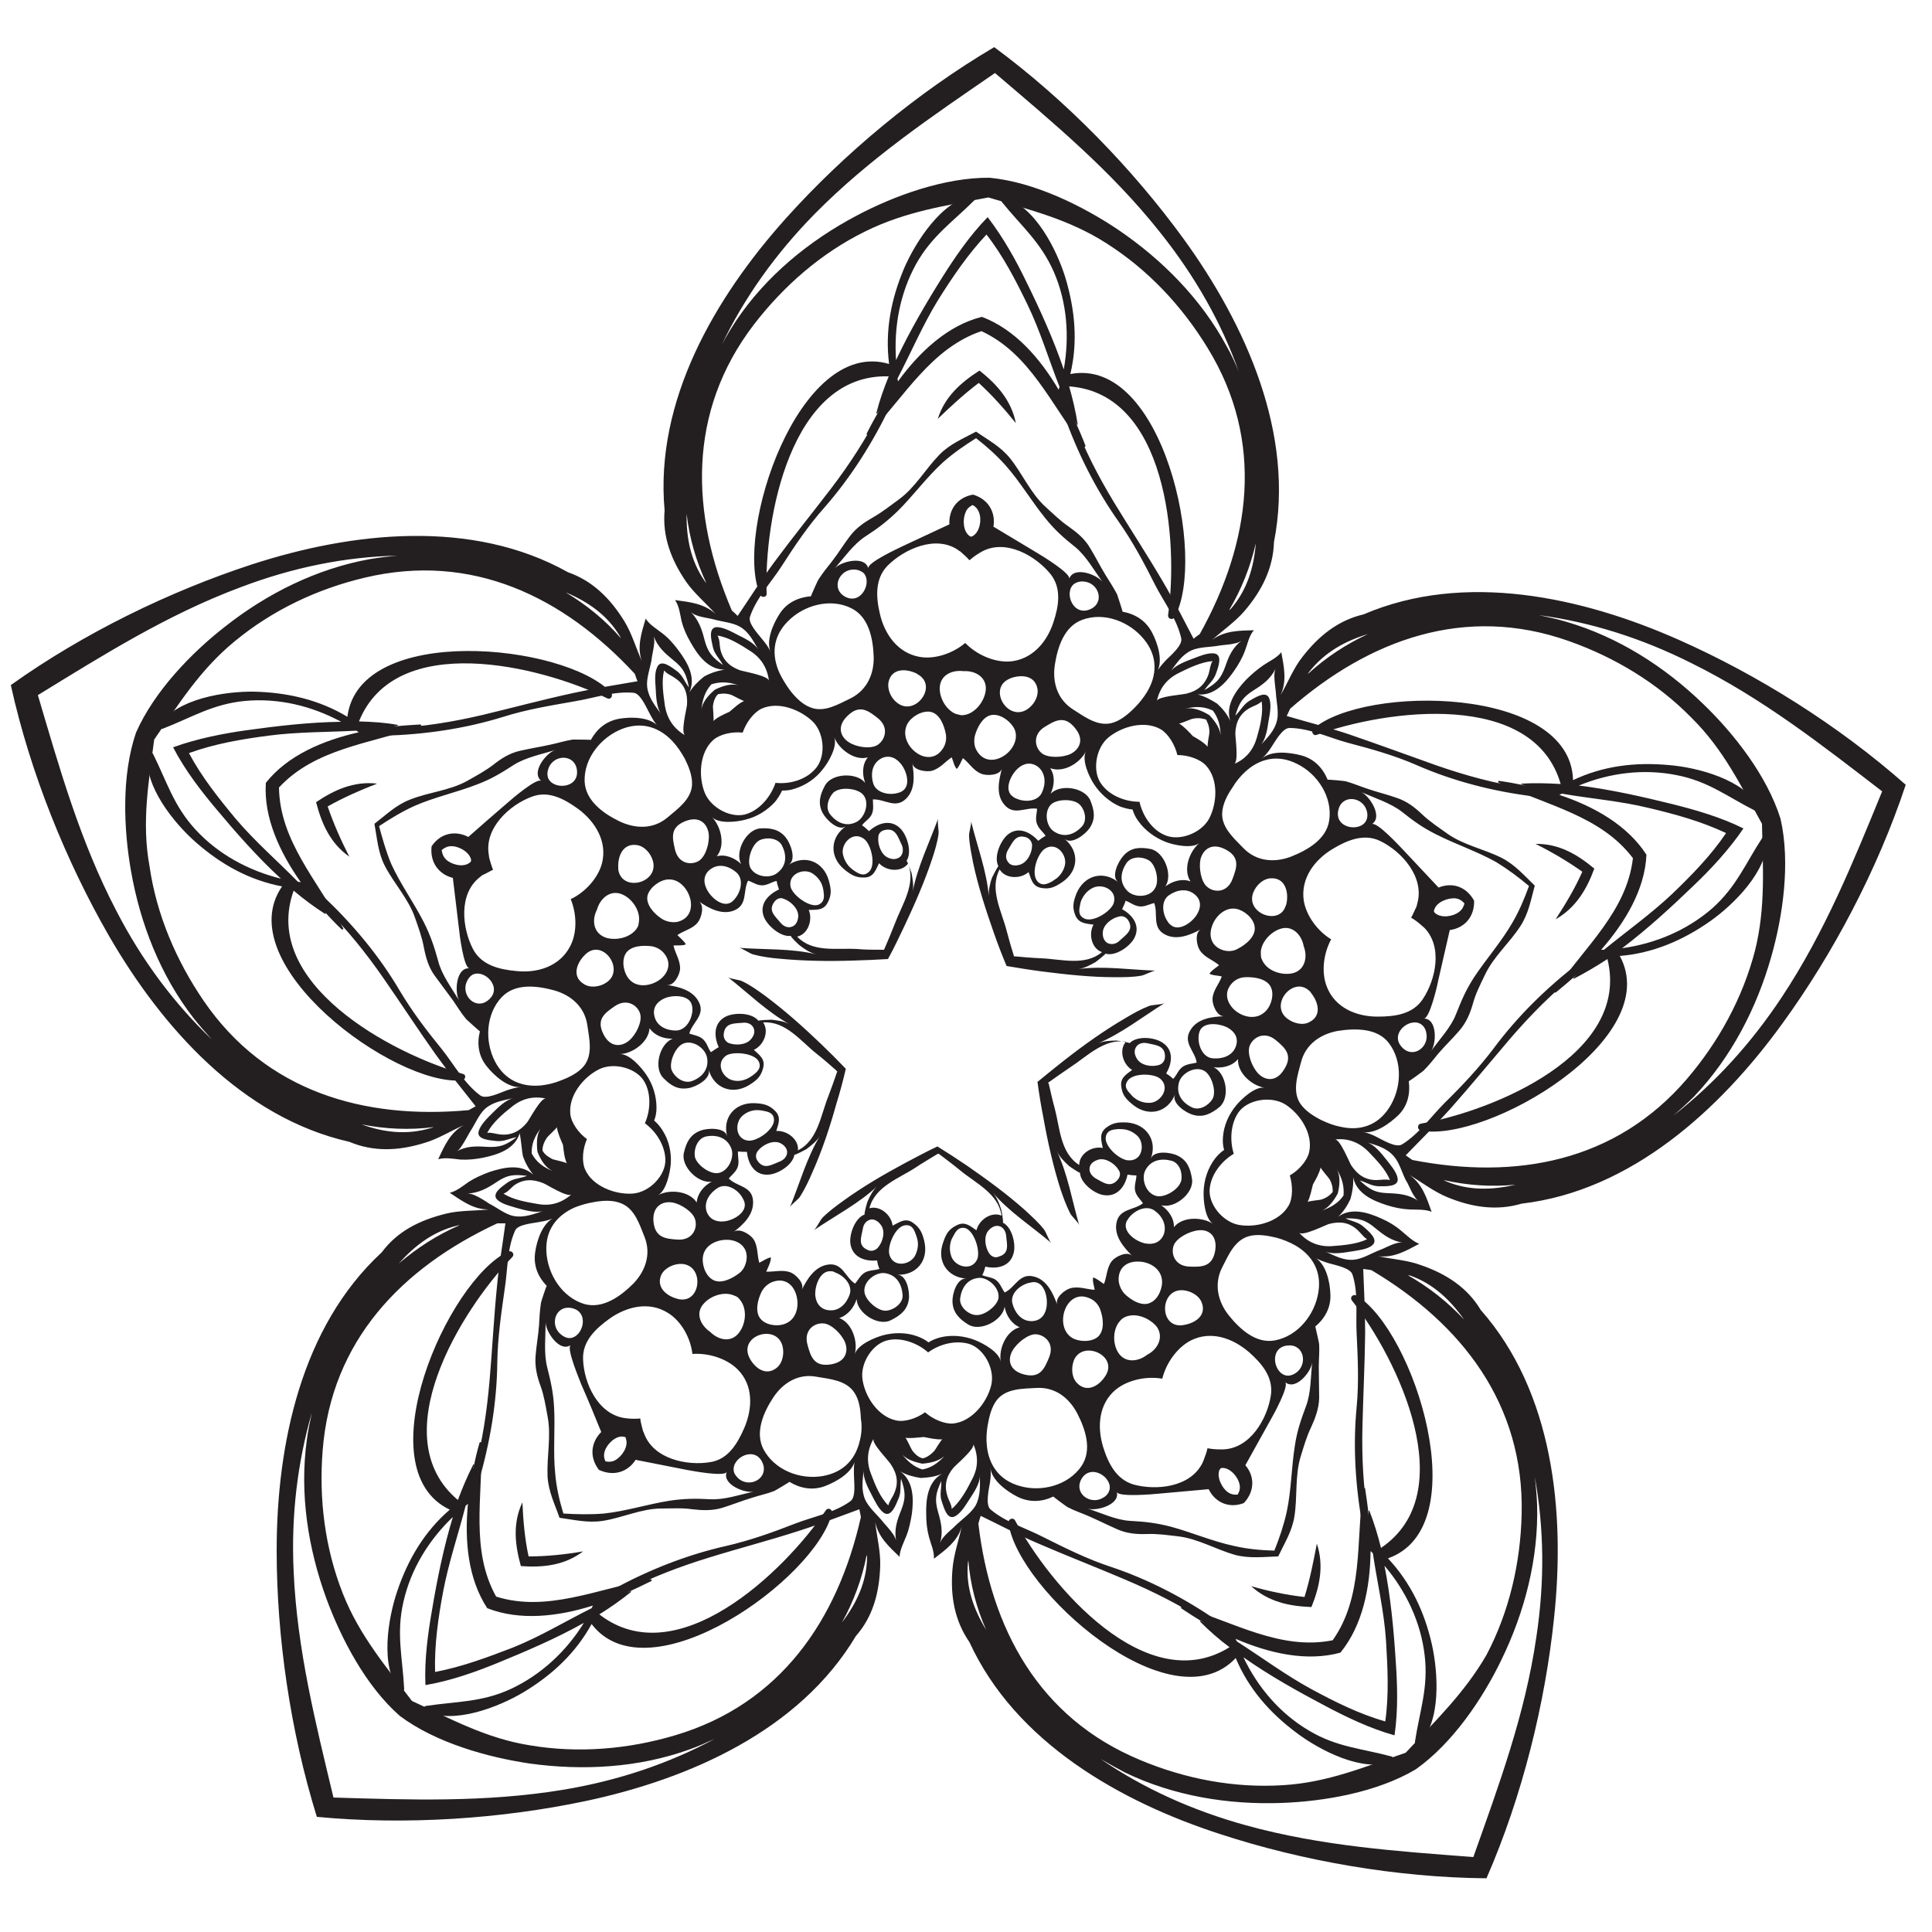 <?xml version="1.0" encoding="utf-8"?>
<!-- Generator: Adobe Illustrator 23.0.3, SVG Export Plug-In . SVG Version: 6.00 Build 0)  -->
<svg version="1.1" id="Calque_1" xmlns="http://www.w3.org/2000/svg" xmlns:xlink="http://www.w3.org/1999/xlink" x="0px" y="0px"
	 viewBox="0 0 500 500" style="enable-background:new 0 0 500 500;" xml:space="preserve">
<style type="text/css">
	.st0{fill:#231F20;}
</style>
<g>
	<g>
		<g>
			<g>
				<path class="st0" d="M136.8,402.8c-1-4.6-1.4-9.3-1.6-14c-2.6,5.5-1.9,11.1-0.4,16.5c5.6,0.4,11.2-0.1,16.1-3.8
					C146.2,402.3,141.5,402.8,136.8,402.8z"/>
			</g>
		</g>
		<g>
			<g>
				<path class="st0" d="M84.8,208.7c4.1-2.3,8.4-4.2,12.8-5.9c-6.1-0.7-11.2,1.7-15.8,4.8c1.4,5.4,3.6,10.6,8.6,14.1
					C88.2,217.4,86.3,213.1,84.8,208.7z"/>
			</g>
		</g>
		<g>
			<g>
				<path class="st0" d="M253.3,99.1c3.5,3.2,6.6,6.7,9.6,10.4c-1.2-6-5-10.1-9.4-13.6c-4.7,3-9,6.7-10.8,12.5
					C246.1,105.1,249.6,101.9,253.3,99.1z"/>
			</g>
		</g>
		<g>
			<g>
				<path class="st0" d="M409.5,225.6c-1.9,4.3-4.3,8.3-6.9,12.3c5.3-3,8.1-7.9,10-13.1c-4.3-3.6-9.1-6.5-15.2-6.4
					C401.6,220.5,405.7,222.9,409.5,225.6z"/>
			</g>
		</g>
		<g>
			<g>
				<path class="st0" d="M337.6,413.3c-4.6-0.5-9.3-1.5-13.8-2.8c4.5,4.1,10,5.2,15.6,5.4c2.1-5.2,3.3-10.7,1.4-16.4
					C339.9,404.2,339,408.8,337.6,413.3z"/>
			</g>
		</g>
		<g>
			<g>
				<path class="st0" d="M135.3,299.1c0.6,1.8,1.5,3.4,2.7,4.9c-3.2-2.9-7.6-1.9-11.3-0.7c-1.9,0.7-3.7,1.5-5.3,2.5
					c-1.6,1.1-3.1,2.4-5,2.9c3.2,2.1,6.2,4.4,10.2,4.3c-3.7,0.4-7.6,0.2-11.2,1.1c-6.9,1.7-12.6,4.6-16.6,10
					c-20.9,19.3-27.2,49.8-27.2,77.2c0,22.2,3.5,46.7,10.4,68.9c23.2,2.2,47.8,0.5,69.6-4.1c26.8-5.7,55.3-18.2,69.9-42.7
					c4.4-5,6.1-11.2,6.3-18.3c0.1-3.7-0.9-7.5-1.3-11.2c0.8,3.9,3.6,6.4,6.3,9c0.1-1.9,1.1-3.7,1.8-5.5c0.7-1.8,1.1-3.8,1.4-5.7
					c0.5-3.9,0.4-8.4-3-10.9c1.7,1,3.5,1.4,5.3,1.7c1.9-0.1,3.7-0.3,5.5-1.1c-3.7,2.1-4.2,6.6-4.1,10.5c0,2,0.2,3.9,0.7,5.8
					c0.5,1.9,1.4,3.7,1.3,5.7c3-2.3,6.1-4.5,7.2-8.3c-0.8,3.6-2.1,7.3-2.4,11c-0.6,7.1,0.6,13.4,4.4,18.9c11.9,25.9,39,41.3,65,49.7
					c21.1,6.9,45.5,11.2,68.8,11.4c9.3-21.3,15.2-45.3,17.5-67.5c2.9-27.3-0.2-58.3-19-79.6c-3.4-5.7-8.8-9.3-15.5-11.6
					c-3.5-1.3-7.4-1.5-11-2.3c4,0.5,7.2-1.4,10.6-3.2c-1.8-0.7-3.2-2.2-4.7-3.4c-1.5-1.3-3.2-2.3-5-3.1c-3.5-1.6-7.9-3-11.3-0.5
					c1.4-1.3,2.4-2.9,3.2-4.6c0.5-1.8,0.8-3.6,0.7-5.6c0.9,4.2,5,6,8.7,7.2c1.9,0.6,3.8,1,5.8,1.1c1.9,0.1,4-0.1,5.8,0.6
					c-1.3-3.6-2.4-7.2-5.7-9.5c3.2,1.9,6.3,4.3,9.7,5.7c6.5,2.7,12.9,3.6,19.3,1.7c28.3-3.3,51.3-24.3,67.4-46.5
					c13.1-18,24.7-39.9,32-61.9c-17.4-15.4-38.4-28.5-58.7-37.5c-25-11.1-55.5-17.8-81.6-6.6c-6.5,1.5-11.6,5.5-15.9,11.1
					c-2.3,2.9-3.7,6.6-5.6,9.8c1.7-3.6,0.9-7.3,0.2-11.1c-1.2,1.5-3.1,2.3-4.7,3.4c-1.6,1.1-3.1,2.4-4.5,3.8
					c-2.7,2.9-5.3,6.6-4,10.6c-0.8-1.8-2-3.2-3.4-4.5c-1.6-1-3.2-1.9-5.1-2.4c4.2,0.5,7.3-2.9,9.5-6.1c1.1-1.6,2.1-3.3,2.8-5.2
					c0.7-1.8,1-3.8,2.3-5.3c-3.8,0.1-7.6,0.1-10.8,2.5c2.8-2.5,6-4.7,8.4-7.5c4.6-5.4,7.4-11.2,7.6-17.8
					c5.5-27.9-7.3-56.3-23.4-78.5c-13.1-18-30.3-35.8-49-49.6c-20,11.8-39,27.7-53.9,44.3c-18.3,20.4-34,47.2-31.4,75.6
					c-0.6,6.6,1.6,12.7,5.6,18.5c2.1,3,5.1,5.5,7.6,8.3c-2.9-2.7-6.7-3.1-10.5-3.6c1.1,1.6,1.3,3.7,1.7,5.5c0.5,1.9,1.3,3.7,2.3,5.4
					c1.9,3.4,4.6,7.1,8.8,7.1c-1.9,0.3-3.7,0.9-5.3,1.8c-1.5,1.2-2.8,2.5-3.8,4.1c1.8-3.9-0.5-7.8-2.9-11c-1.2-1.6-2.5-3.1-4.1-4.3
					c-1.5-1.2-3.3-2.2-4.3-3.8c-1.1,3.7-2.3,7.3-1,11c-1.5-3.4-2.6-7.2-4.5-10.3c-3.7-6-8.3-10.5-14.6-12.7
					c-24.8-13.9-55.8-10.5-81.9-2c-21.1,6.9-43.4,17.7-62.3,31.2c5,22.7,14.3,45.6,25.4,64.9c13.7,23.7,34.4,47,62.2,53.3
					c6.2,2.6,12.6,2.4,19.4,0.3c3.5-1,6.8-3.1,10.2-4.6c-3.5,1.9-5,5.4-6.6,8.8c1.9-0.5,3.9-0.1,5.8,0.1c2,0.1,3.9-0.1,5.9-0.5
					c3.8-0.8,8.1-2.2,9.4-6.3C134.9,295.4,135,297.3,135.3,299.1z M145.8,391.7c-1-3.3-1.8-6.7-2.1-10.2c-0.6-5.7,0-11.5-0.3-17.2
					c-0.2-4-0.9-6.9-1.8-10.5c-0.9-3.6-0.4-7.8-0.4-11.6c0,2.4,3.6,7.9,6.5,5.9c-1.2,0.8,2.3,9,2.7,10.1c1.8,4.1,3.5,8.2,5.2,12.4
					c-2.6,2.6-3.2,6.4-0.6,9.8c3.9,1.8,7.5,0.5,9.5-2.6c4.4,0.9,8.8,1.7,13.2,2.6c1.1,0.2,9.9,1.9,10.4,0.5
					c-1.4,3.2,4.7,5.7,7.1,5.1c-3.7,0.8-7.7,2.2-11.4,2c-3.7-0.2-6.7-0.2-10.6,0.4c-5.7,0.9-11.2,2.7-16.9,3.3
					C152.7,392,149.3,391.9,145.8,391.7z M98.1,213.8c2.9-1.9,5.8-3.7,9.1-5.2c5.2-2.3,10.9-3.5,16.3-5.6c3.7-1.4,6.3-3,9.4-5
					c3.1-2,7.3-2.8,10.8-3.9c-2.3,0.7-6.4,5.8-3.6,8c-1.2-0.9-7.9,4.9-8.8,5.7c-3.4,2.9-6.8,5.9-10.1,8.8c-3.3-1.7-7.1-1.1-9.5,2.4
					c-0.5,4.2,1.9,7.3,5.5,8.2c0.5,4.4,1.1,8.9,1.6,13.3c0.1,1.2,1.2,10,2.7,10.1c-3.5-0.3-3.9,6.2-2.7,8.3
					c-1.9-3.2-4.5-6.6-5.4-10.2c-1-3.6-1.9-6.4-3.7-10c-2.6-5.1-6-9.8-8.4-15C99.9,220.4,99,217.1,98.1,213.8z M252.6,113.4
					c2.7,2.1,5.3,4.4,7.7,7.1c3.8,4.3,6.7,9.3,10.3,13.7c2.5,3.1,4.8,5.1,7.7,7.4c2.8,2.3,4.9,6.1,7.1,9.1c-1.4-2-7.5-4.3-8.7-0.9
					c0.5-1.4-7.1-6-8.1-6.6c-3.8-2.3-7.7-4.6-11.5-6.9c0.6-3.6-1.2-7.1-5.3-8.3c-4.2,0.8-6.3,4-6.1,7.7c-4.1,1.9-8.1,3.8-12.2,5.7
					c-1,0.5-9.1,4.2-8.8,5.7c-0.8-3.4-7.1-1.8-8.7,0c2.5-2.8,4.9-6.3,8-8.3c3.1-2,5.5-3.8,8.4-6.6c4.1-4.1,7.4-8.7,11.7-12.6
					C246.8,117.2,249.6,115.3,252.6,113.4z M395.7,229.3c-1.2,3.3-2.5,6.4-4.3,9.5c-2.9,5-6.7,9.3-9.9,14.1
					c-2.2,3.4-3.3,6.1-4.7,9.6c-1.3,3.4-4.3,6.5-6.5,9.6c1.5-1.9,1.7-8.5-1.8-8.5c1.5,0,3.5-8.6,3.7-9.8c1-4.4,2-8.7,3-13.1
					c3.7-0.5,6.4-3.3,6.3-7.6c-2.1-3.8-5.8-4.8-9.2-3.4c-3.1-3.3-6.1-6.5-9.2-9.8c-0.8-0.8-6.8-7.4-8.1-6.6c3-1.8-0.5-7.3-2.7-8.3
					c3.4,1.5,7.5,2.8,10.4,5c2.9,2.3,5.3,4.1,8.9,5.9c5.1,2.6,10.6,4.4,15.6,7.2C390.3,225,393.1,227.1,395.7,229.3z M329.8,401.3
					c-3.5-0.1-6.9-0.4-10.4-1.2c-5.6-1.2-10.9-3.5-16.4-5c-3.9-1-6.8-1.3-10.5-1.5c-3.7-0.2-7.6-2.1-11.1-3.2c2.3,0.8,8.6-1,7.6-4.3
					c0.4,1.4,9.3,0.6,10.4,0.5c4.4-0.4,8.9-0.8,13.4-1.2c1.6,3.3,5.1,5.1,9.1,3.6c2.9-3.1,2.8-7,0.4-9.8c2.2-3.9,4.3-7.8,6.5-11.7
					c0.6-1,4.9-8.8,3.8-9.8c2.7,2.3,6.8-2.7,7-5.2c-0.4,3.7-0.3,8-1.6,11.4c-1.3,3.5-2.3,6.3-2.9,10.3c-0.9,5.7-0.9,11.4-2.1,17.1
					C332.2,394.8,331.1,398.1,329.8,401.3z M145.7,296.3c0.2,1.6,0.3,3.2,1,4.8c-0.1-0.3-3.1-0.9-3.7-1.1c-0.9-0.5-1.8-1-2.4-1.9
					c-0.1-0.1-0.1-0.2-0.2-0.4c0-0.1,0-0.3,0-0.4c0.1-1,0.5-1.9,1.1-2.8c0.3-0.5,2.6-2.5,2.6-2.8
					C144.4,293.4,145.1,294.9,145.7,296.3z M188.8,184.2c-1.5,0.7-3,1.3-4.2,2.4c0.2-0.2-0.1-3.2-0.1-3.8c0.1-1,0.4-2,1-2.8
					c0.1-0.1,0.2-0.2,0.3-0.3c0.1-0.1,0.3-0.1,0.4-0.1c1-0.2,2-0.1,3,0.2c0.5,0.2,3.2,1.7,3.4,1.6C191.2,182,190,183.2,188.8,184.2z
					 M308.7,190.5c-1.1-1.2-2.2-2.4-3.6-3.3c0.3,0.2,3-1.1,3.6-1.2c1-0.2,2-0.2,3,0.1c0.1,0,0.3,0.1,0.4,0.1
					c0.1,0.1,0.2,0.2,0.2,0.4c0.5,0.9,0.7,1.9,0.7,2.9c0,0.6-0.7,3.5-0.4,3.8C311.5,192.1,310.1,191.3,308.7,190.5z M339.8,306.5
					c0.8-1.4,1.6-2.8,2-4.4c-0.1,0.3,2,2.6,2.3,3.1c0.5,0.9,0.8,1.8,0.8,2.9c0,0.1,0,0.3,0,0.4c-0.1,0.1-0.2,0.2-0.3,0.3
					c-0.7,0.8-1.6,1.3-2.5,1.6c-0.5,0.2-3.6,0.4-3.7,0.7C339.1,309.7,339.4,308,339.8,306.5z M239.1,371.9c1.6,0.3,3.2,0.7,4.8,0.6
					c-0.3,0-1.8,2.7-2.2,3.1c-0.7,0.7-1.5,1.4-2.5,1.7c-0.1,0.1-0.3,0.1-0.4,0.1c-0.1,0-0.3-0.1-0.4-0.1c-1-0.4-1.7-1.1-2.3-1.9
					c-0.3-0.4-1.5-3.2-1.8-3.3C235.8,372.3,237.5,372,239.1,371.9z M199.5,325.4c-1,0.2-1.8,0.8-3,1.4c-0.6-2-0.3-4.3-1.5-6.1
					c-0.8-1.2-3.6-3-5.1-1.9c2.5-1.9,5.1-4.4,5-7.8c-0.1-4.1-4.1-3.8-6.3-6c1-1.2,2.4-2.1,2.5-3.9c0.1-1-0.2-2.1-0.1-3.1
					c0.8,0.1,1.5,0.1,2.3,0.1c0.3,3.1,2,6.1,5.5,5.9c2.5-0.1,6.4-2.5,6.8-5.2c0,0.3,2.9-1.3,3.1-1.4c1.3-1,2.6-2,3.5-3.4
					c-3.4,5.5-5.3,12.5-7.8,18.5c0.3-0.8,2.2-2,2.7-2.9c1.2-1.9,2.2-4,3.1-6.1c2.6-5.8,4.6-11.9,6.3-18c0.9-2.9,1.7-5.9,2.4-8.9
					c-2.1-2.2-4.3-4.4-6.5-6.5c-4.6-4.4-9.3-8.6-14.4-12.4c-1.8-1.3-3.7-2.7-5.8-3.7c-0.9-0.5-3.1-0.6-3.8-1.1
					c5.1,4,10.3,9.1,16,12.2c-1.4-0.8-3.1-1-4.7-1.2c-0.2,0-3.6,0.1-3.4,0.3c-1.7-2.2-6.3-2.2-8.5-1.1c-3.1,1.6-3.1,5-1.8,7.9
					c-0.7,0.4-1.3,0.8-2,1.3c-0.6-0.7-0.9-1.9-1.5-2.7c-1-1.5-2.6-1.6-4.1-2.1c0.7-2.9,4.3-4.8,2.4-8.3c-1.6-3-5.1-3.8-8.2-4.3
					c1.9,0.3,3.3-2.7,3.4-4.1c0.1-2.3-1.3-4.1-1.7-6.1c1.3-0.1,2.3,0.1,3.2-0.3c-0.5-0.9-1.3-1.5-2.2-2.4c1.7-1.2,4-1.6,5.3-3.3
					c0.9-1.1,1.8-4.3,0.3-5.4c2.6,1.8,5.8,3.5,8.9,2.4c3.8-1.4,2.4-5.1,3.8-7.8c1.5,0.5,2.7,1.6,4.5,1.1c1-0.2,2-0.9,2.9-1
					c0.1,0.8,0.4,1.5,0.6,2.2c-2.8,1.3-5.2,3.8-3.9,7.1c0.9,2.3,4.4,5.3,7,4.9c-0.3,0.1,2.1,2.4,2.3,2.5c1.3,1,2.7,1.9,4.3,2.3
					c-6.3-1.6-13.6-1.2-20-1.7c0.8,0.1,2.6,1.4,3.6,1.7c2.2,0.6,4.5,0.9,6.7,1.1c6.3,0.6,12.7,0.7,19,0.5c3.1-0.1,6.1-0.2,9.2-0.4
					c1.5-2.7,2.8-5.5,4.1-8.2c2.7-5.7,5.3-11.6,7.3-17.6c0.7-2.1,1.4-4.4,1.7-6.6c0.1-1-0.4-3.2-0.1-4c-2.2,6.1-5.4,12.6-6.6,19
					c0.3-1.6,0-3.3-0.3-4.9c-0.1-0.2-1.2-3.4-1.3-3.1c1.5-2.2,0.2-6.6-1.6-8.4c-2.5-2.5-5.8-1.4-8.1,0.7c-0.6-0.5-1.1-1.1-1.8-1.5
					c0.5-0.8,1.5-1.4,2.1-2.2c1.1-1.4,0.7-3,0.7-4.5c3-0.2,5.9,2.6,8.7-0.3c2.3-2.4,2-6,1.5-9.1c0.3,1.9,3.6,2.3,5,2
					c2.2-0.6,3.5-2.4,5.2-3.5c0.5,1.2,0.6,2.2,1.3,3c0.7-0.7,1-1.7,1.6-2.8c1.7,1.3,2.7,3.3,4.9,4.1c1.3,0.5,4.7,0.4,5.2-1.4
					c-0.8,3-1.6,6.6,0.5,9.2c2.5,3.2,5.6,0.7,8.6,1.2c-0.1,1.6-0.7,3,0.3,4.6c0.5,0.9,1.4,1.6,1.9,2.4c-0.7,0.4-1.3,0.8-1.9,1.3
					c-2.1-2.3-5.2-3.8-7.9-1.6c-1.9,1.6-3.7,5.8-2.4,8.2c-0.1-0.2-1.6,2.8-1.7,3c-0.5,1.5-0.9,3.2-0.8,4.8
					c-0.5-6.5-3.1-13.3-4.6-19.5c0.2,0.8-0.6,2.9-0.5,3.9c0.1,2.3,0.6,4.5,1,6.7c1.3,6.2,3.3,12.3,5.4,18.3c1,2.9,2.1,5.7,3.3,8.6
					c3,0.5,6,1,9.1,1.4c6.3,0.8,12.6,1.5,19,1.5c2.3,0,4.6,0,6.8-0.4c1-0.2,2.9-1.3,3.7-1.3c-6.5-0.2-13.6-1.3-20.1-0.4
					c1.6-0.2,3.1-1,4.5-1.8c0.2-0.1,2.8-2.2,2.6-2.2c2.6,0.8,6.4-1.9,7.5-4.1c1.6-3.2-0.5-5.9-3.2-7.4c0.3-0.7,0.7-1.4,0.9-2.2
					c0.9,0.3,1.8,1,2.8,1.3c1.7,0.6,3-0.3,4.6-0.7c1.1,2.8-0.7,6.4,2.9,8.2c3,1.5,6.4,0.1,9.2-1.4c-1.7,0.9-1.1,4.2-0.3,5.4
					c1.2,1.9,3.4,2.5,5,3.9c-1,0.8-1.9,1.3-2.5,2.2c1,0.5,1.9,0.4,3.2,0.7c-0.7,2-2.3,3.6-2.4,5.8c-0.1,1.4,1.1,4.6,3,4.5
					c-3.1,0.1-6.8,0.6-8.6,3.4c-2.3,3.4,1.1,5.6,1.5,8.6c-1.5,0.4-3.1,0.3-4.3,1.7c-0.7,0.8-1.1,1.9-1.8,2.5c-0.6-0.6-1.2-1-1.8-1.4
					c1.6-2.7,2-6.1-1-8c-2.1-1.4-6.6-1.8-8.5,0.2c0.2-0.2-3.1-0.7-3.3-0.7c-1.6,0-3.3,0.1-4.8,0.7c6-2.5,11.7-7,17.2-10.4
					c-0.7,0.4-2.9,0.4-3.9,0.7c-2.1,0.8-4.1,1.9-6.1,3.1c-5.5,3.2-10.7,6.9-15.7,10.8c-2.4,1.9-4.8,3.8-7.2,5.8
					c0.4,3,0.9,6.1,1.5,9.1c1.1,6.2,2.5,12.5,4.4,18.5c0.7,2.1,1.5,4.3,2.5,6.3c0.4,0.9,2.2,2.4,2.4,3.2c-1.8-6.2-3-13.4-5.8-19.2
					c0.7,1.5,1.9,2.7,3.1,3.8c0.2,0.2,2.9,2,2.9,1.8c0.1,2.7,3.8,5.5,6.2,5.8c3.5,0.5,5.5-2.3,6.1-5.3c0.8,0.1,1.5,0.2,2.3,0.2
					c0,1-0.4,2-0.4,3.1c-0.1,1.8,1.2,2.8,2.1,4.1c-2.4,1.9-6.3,1.3-6.9,5.3c-0.5,3.3,1.9,6.1,4.1,8.3c-1.3-1.3-4.3,0.2-5.2,1.3
					c-1.4,1.7-1.3,4-2.1,6c-1.1-0.7-1.8-1.4-2.8-1.7c-0.2,1,0.2,2,0.4,3.2c-2.1-0.1-4.1-1-6.3-0.4c-1.4,0.4-4,2.4-3.4,4.2
					c-1.1-2.9-2.6-6.3-5.9-7.2c-3.9-1.1-4.9,2.8-7.7,4.1c-0.9-1.3-1.3-2.9-2.9-3.6c-0.9-0.4-2.1-0.5-2.9-0.9
					c0.4-0.7,0.6-1.4,0.8-2.2c3,0.7,6.4,0,7.3-3.4c0.7-2.4-0.4-6.9-2.8-8c0.3,0.1-0.3-3.2-0.4-3.4c-0.5-1.6-1.1-3.1-2.2-4.4
					c4.2,5,10.3,8.9,15.2,13.1c-0.6-0.5-1.3-2.7-1.9-3.5c-1.4-1.8-3.1-3.3-4.8-4.9c-4.7-4.2-9.9-8-15.1-11.6c-2.5-1.7-5.1-3.4-7.7-5
					c-2.8,1.3-5.5,2.8-8.2,4.2c-5.6,3-11.1,6.2-16.2,9.9c-1.8,1.3-3.7,2.7-5.3,4.3c-0.7,0.7-1.6,2.8-2.3,3.3
					c5.4-3.7,11.8-7,16.5-11.5c-1.2,1.1-2,2.7-2.6,4.1c-0.1,0.2-1,3.4-0.7,3.3c-2.6,0.9-4.1,5.3-3.7,7.7c0.6,3.5,3.9,4.5,6.9,4.2
					c0.1,0.8,0.3,1.5,0.6,2.2c-0.9,0.3-2,0.3-3,0.6c-1.7,0.5-2.3,2-3.3,3.2c-2.6-1.6-3.2-5.6-7.2-4.9c-3.3,0.6-5.2,3.7-6.6,6.5
					c0.8-1.7-1.6-4-2.9-4.5c-2.1-0.8-4.2-0.1-6.3-0.2C199.1,327.3,199.5,326.5,199.5,325.4z M165.7,367.1c-1,0.1-2.1,0.1-3.2,0
					c-0.3,0-0.5-0.1-0.8-0.1c-7-1-10.6-9.1-10.8-15.2c-0.2-4.7,3.2-7.9,6.8-10.5c4.5-3.2,10.3-4.6,15.2-1.5
					c3.4,2.1,5.8,6.4,6.3,10.6c4.2-0.3,8.9,1.2,11.7,4c4.1,4.1,3.9,10.1,1.7,15.2c-1.8,4.1-4.2,8.1-8.8,8.8c-6,1-14.7-0.8-17.1-7.4
					c-0.1-0.2-0.2-0.5-0.3-0.7C166.1,369.2,165.8,368.1,165.7,367.1z M127.6,225.1c-0.4-1-0.7-2-1-3.1c0-0.3-0.1-0.5-0.1-0.8
					c-1.2-6.9,5.4-12.9,11.1-15c4.4-1.7,8.5,0.6,12.1,3.2c4.4,3.3,7.5,8.4,6.1,14c-1,3.8-4.3,7.5-8.1,9.3c1.6,3.9,1.7,8.8-0.2,12.3
					c-2.7,5.1-8.4,6.9-13.9,6.3c-4.4-0.4-9-1.5-11.2-5.7c-2.8-5.4-3.8-14.3,1.8-18.6c0.2-0.2,0.4-0.3,0.6-0.5
					C125.8,226.1,126.7,225.5,127.6,225.1z M250.9,145c0.8-0.7,1.6-1.3,2.6-1.9c0.2-0.1,0.5-0.3,0.7-0.4c6.2-3.3,13.9,1.2,17.7,5.9
					c2.9,3.7,2.1,8.3,0.7,12.5c-1.7,5.2-5.6,9.7-11.4,10.1c-4,0.2-8.5-1.8-11.4-4.8c-3.2,2.7-7.9,4.3-11.8,3.6
					c-5.7-1-9.1-5.9-10.3-11.2c-1-4.3-1.3-9,2-12.4c4.3-4.3,12.4-8,18.2-4.1c0.2,0.2,0.4,0.3,0.6,0.4
					C249.4,143.5,250.2,144.2,250.9,145z M365.2,237.5c0.9,0.5,1.8,1.2,2.6,1.9c0.2,0.2,0.4,0.4,0.6,0.5c5.1,4.9,3.2,13.6-0.2,18.7
					c-2.6,3.9-7.2,4.5-11.7,4.5c-5.5,0-11-2.3-13.1-7.7c-1.5-3.7-0.9-8.6,1.1-12.3c-3.6-2.2-6.5-6.2-7.1-10.1
					c-0.8-5.7,2.8-10.5,7.5-13.3c3.8-2.3,8.2-4.1,12.4-2c5.5,2.7,11.4,9.3,9.5,16.1c-0.1,0.3-0.1,0.5-0.2,0.8
					C366.1,235.6,365.7,236.6,365.2,237.5z M312.5,374.8c-0.2,1-0.6,2-1,3.1c-0.1,0.2-0.2,0.5-0.3,0.7c-3.1,6.3-11.9,7.2-17.8,5.6
					c-4.5-1.3-6.6-5.5-7.9-9.7c-1.6-5.2-1.2-11.2,3.3-14.9c3.1-2.5,7.9-3.5,12-2.8c1-4.1,3.9-8.1,7.4-9.9c5.2-2.6,10.8-0.6,15,3
					c3.3,2.9,6.4,6.5,5.7,11.2c-0.9,6-5.3,13.8-12.4,14c-0.3,0-0.5,0-0.8,0C314.6,375.1,313.5,375,312.5,374.8z M156.7,378.2
					c-0.4-0.8-0.5-1.7-0.2-2.6c0.5-1.8,2.8-4.1,4.8-3.8c0.1,0,0.3,0.1,0.5,0.1c0.1,0.1,0.2,0.3,0.2,0.5c0.7,2-1.1,4.6-2.8,5.5
					C158.5,378.3,157.6,378.4,156.7,378.2z M114.3,220c0.7-0.6,1.5-1,2.4-1c1.9-0.1,4.7,1.4,5.2,3.4c0,0.1,0,0.3,0,0.5
					c-0.1,0.2-0.3,0.3-0.4,0.4c-1.7,1.3-4.8,0.4-6.1-0.9C114.7,221.7,114.4,220.8,114.3,220z M251.7,130.7c0.8,0.4,1.4,1.1,1.7,2
					c0.7,1.8,0.2,4.9-1.6,6c-0.1,0.1-0.3,0.1-0.5,0.2c-0.2-0.1-0.3-0.1-0.4-0.2c-1.7-1.2-1.8-4.4-1-6.1
					C250.2,131.7,250.9,131.1,251.7,130.7z M379,233.8c-0.2,0.9-0.7,1.7-1.4,2.2c-1.5,1.2-4.6,1.7-6.2,0.3c-0.1-0.1-0.2-0.2-0.3-0.4
					c0-0.2,0-0.4,0.1-0.5c0.6-2,3.6-3.1,5.5-2.9C377.6,232.6,378.4,233.1,379,233.8z M320.3,386.8c-0.9,0.1-1.8-0.1-2.5-0.6
					c-1.5-1-3-3.9-2.2-5.8c0.1-0.1,0.2-0.3,0.3-0.4c0.2-0.1,0.3-0.1,0.5-0.1c2.1,0,4.1,2.5,4.4,4.3C321,385.1,320.8,386,320.3,386.8
					z M216.7,277.3c0,0.1-0.1,0.1-0.1,0.2c-0.7,2.1-1.5,4.3-2.3,6.4c-1.9,4.8-2.7,11.3-7.8,13.8c0.3-2.8-2.8-5.2-5.6-5
					c0.6-1.9,1.3-3.6-0.3-5.2c-1.6-1.6-3.1-1.9-5.3-2c-5.2-0.2-8.4,3.8-7.1,8.6c-0.5-2.4-5.1-2.2-6.9-1.5c-2.7,1-3.7,3.1-4.3,5.7
					c-0.9,3.5,3.7,8.1,7.2,7.5c-2.1,1.1-3.7,3.1-3.9,5.4c-1.9-3-7-3.5-10-1.9c2.2-1.2,3.1-5.9,3.3-8.1c0.2-3-0.5-6.1-2.1-8.6
					c-0.6-1-1.3-1.8-2.2-2.6c0.4-1,0.6-2.1,0.6-3.3c0-3-0.9-6-2.6-8.5c-1.2-1.8-4.3-5.5-6.9-5.4c3.3-0.1,7.5-3.1,7.7-6.7
					c1.3,1.9,3.7,2.8,6,2.7c-3.4,1.3-5,7.5-2.5,10.1c1.9,2,3.8,3.2,6.6,2.7c1.9-0.3,5.9-2.4,5.2-4.8c1.3,4.8,6.1,6.7,10.5,4
					c1.9-1.2,3-2.1,3.6-4.4c0.6-2.3-0.9-3.3-2.4-4.7c2.6-1.2,4-4.8,2.4-7.1c5.8-0.4,9.7,4.8,13.7,8c1.8,1.4,3.5,2.9,5.2,4.4
					C216.6,277.2,216.6,277.3,216.7,277.3z M228.8,245.8c-0.1,0-0.1,0-0.2,0c-2.3,0-4.5,0-6.8-0.2c-5.2-0.3-11.5,1-15.5-3.2
					c2.8-0.6,4.1-4.3,3-6.9c2-0.1,3.8,0.2,4.9-1.9c1.1-2.1,0.9-3.5,0.3-5.7c-1.4-5-6.2-6.8-10.4-4.1c2.1-1.3,0.5-5.5-0.7-7
					c-1.7-2.2-4.1-2.6-6.7-2.4c-3.6,0.3-6.6,6-4.9,9.2c-1.7-1.6-4.1-2.6-6.3-2c2.3-2.8,1.1-7.7-1.2-10.1c1.8,1.8,6.6,1.2,8.7,0.6
					c2.9-0.7,5.6-2.4,7.6-4.6c0.7-0.9,1.3-1.8,1.8-2.9c1.1,0,2.2-0.1,3.3-0.5c2.9-0.9,5.5-2.7,7.3-5.1c1.4-1.7,3.8-5.8,2.9-8.2
					c1.2,3.1,5.3,6.2,8.7,5.2c-1.5,1.8-1.5,4.4-0.7,6.6c-2.2-2.8-8.7-2.5-10.4,0.7c-1.3,2.4-1.9,4.6-0.6,7.1
					c0.9,1.7,4.1,4.9,6.1,3.4c-4.1,2.7-4.5,7.9-0.5,11.2c1.7,1.4,3,2.2,5.3,2.1c2.3-0.1,2.8-1.9,3.7-3.7c1.9,2.1,5.8,2.4,7.5,0.1
					c2.1,5.3-1.6,10.7-3.4,15.5c-0.8,2.1-1.7,4.2-2.6,6.3C228.8,245.7,228.8,245.7,228.8,245.8z M262.5,247.6c0-0.1,0-0.2-0.1-0.2
					c-0.7-2.2-1.3-4.3-1.9-6.6c-1.3-5-4.5-10.7-1.8-15.8c1.4,2.4,5.3,2.6,7.5,0.7c0.7,1.9,1,3.7,3.3,4.1c2.3,0.4,3.6-0.3,5.4-1.5
					c4.3-2.9,4.5-8,0.6-11.2c1.9,1.6,5.4-1.2,6.5-2.8c1.6-2.4,1.2-4.6,0.2-7.1c-1.4-3.4-7.7-4.4-10.3-1.8c1-2.1,1.2-4.6-0.1-6.6
					c3.4,1.3,7.7-1.3,9.2-4.3c-1.1,2.3,0.9,6.6,2.1,8.4c1.6,2.5,4,4.6,6.7,5.8c1.1,0.4,2.2,0.7,3.3,0.8c0.3,1,0.8,2.1,1.5,3
					c1.7,2.4,4.3,4.3,7.1,5.4c2.1,0.8,6.7,1.8,8.7,0.3c-2.6,2.1-4.3,6.9-2.3,9.9c-2.2-0.8-4.6-0.1-6.5,1.3c2-3-0.3-9-3.9-9.7
					c-2.7-0.5-5-0.4-6.9,1.7c-1.3,1.4-3.4,5.4-1.4,6.9c-3.9-3.1-8.8-1.8-10.8,2.9c-0.8,2.1-1.2,3.5-0.3,5.7c0.9,2.1,2.7,2.1,4.7,2.4
					c-1.4,2.5-0.4,6.3,2.2,7.1c-4.4,3.7-10.6,1.8-15.8,1.6c-2.3-0.1-4.6-0.3-6.8-0.5C262.6,247.6,262.6,247.6,262.5,247.6z
					 M271.2,280.2c0.1,0,0.1-0.1,0.2-0.1c1.8-1.3,3.7-2.6,5.6-3.9c4.3-2.8,8.8-7.5,14.4-6.6c-1.9,2.1-0.8,5.9,1.6,7.3
					c-1.6,1.2-3.2,2.1-2.8,4.4c0.3,2.3,1.4,3.3,3.1,4.7c4.1,3.2,9,1.8,10.8-2.8c-1,2.3,2.8,4.8,4.6,5.3c2.7,0.8,4.8-0.3,6.9-2
					c2.8-2.4,1.8-8.7-1.5-10.3c2.3,0.3,4.8-0.3,6.3-2.1c-0.2,3.6,3.6,6.9,6.9,7.4c-2.5-0.4-6,2.9-7.4,4.6c-1.9,2.3-3.2,5.2-3.4,8.2
					c-0.1,1.2,0,2.3,0.3,3.3c-0.9,0.6-1.7,1.4-2.4,2.3c-1.8,2.4-2.8,5.4-2.9,8.4c-0.1,2.2,0.3,7,2.4,8.4c-2.8-1.8-7.9-1.9-10.1,0.9
					c0.1-2.3-1.4-4.4-3.3-5.7c3.5,1,8.5-3.1,8-6.7c-0.4-2.7-1.2-4.9-3.7-6.1c-1.7-0.9-6.2-1.5-7,0.8c1.8-4.6-1-9-6.1-9.4
					c-2.2-0.1-3.7,0-5.5,1.4c-1.8,1.5-1.2,3.2-0.8,5.2c-2.8-0.6-6.1,1.5-6.1,4.4c-4.9-3.1-5-9.6-6.3-14.5c-0.6-2.2-1.1-4.4-1.6-6.6
					C271.3,280.3,271.3,280.3,271.2,280.2z M242.9,298.6c0.1,0,0.1,0.1,0.2,0.1c1.8,1.4,3.6,2.7,5.4,4.2c4,3.3,9.9,6,10.7,11.7
					c-2.6-1.1-5.8,1-6.5,3.8c-1.6-1.1-3-2.4-5.1-1.3c-2.1,1-2.8,2.3-3.5,4.4c-1.8,4.9,1.1,9.1,6,9.4c-2.5-0.2-3.7,4.1-3.6,6
					c0.1,2.8,1.8,4.5,4.1,5.9c3.1,1.9,8.8-1,9.4-4.6c0.4,2.3,1.8,4.4,3.9,5.3c-3.5,0.9-5.5,5.6-4.9,8.9c-0.4-2.5-4.6-4.8-6.7-5.6
					c-2.8-1.1-6-1.4-8.9-0.7c-1.1,0.3-2.2,0.7-3.1,1.3c-0.9-0.7-1.9-1.2-3-1.6c-2.8-1-6-1-8.9-0.2c-2.1,0.6-6.5,2.4-7.2,4.9
					c0.9-3.2-0.6-8.1-4-9.4c2.2-0.7,3.8-2.7,4.5-4.9c0.1,3.6,5.5,7.1,8.8,5.5c2.4-1.2,4.3-2.6,4.7-5.4c0.3-1.9-0.5-6.4-3-6.4
					c5,0.2,8.2-3.7,7-8.7c-0.5-2.1-1.1-3.5-3-4.8c-1.9-1.3-3.4-0.1-5.2,0.8c-0.3-2.8-3.3-5.3-6-4.5c1.4-5.6,7.6-7.7,11.9-10.5
					c1.9-1.3,3.9-2.4,5.8-3.6C242.8,298.7,242.8,298.6,242.9,298.6z M196.1,297.9c1.1-1.5,3.6-2.8,5.5-2.2c1.3,0.5,2,1.4,2.1,2.3
					c0.1,1-0.6,2.1-1.9,2.6c-2.1,0.8-4,2.2-5.7-0.1C195.5,299.7,195.5,298.7,196.1,297.9z M256.1,324.5c-1.1-1.5-1.6-4.3-0.4-5.9
					c0.9-1.1,1.9-1.5,2.8-1.3c1,0.2,1.8,1.2,1.9,2.6c0.2,2.2,0.9,4.5-1.9,5.3C257.7,325.6,256.7,325.3,256.1,324.5z M300,275.6
					c-1.8,0.6-4.6,0.2-5.7-1.5c-0.8-1.2-0.8-2.3-0.3-3.1c0.5-0.9,1.7-1.3,3-1c2.2,0.5,4.5,0.6,4.5,3.4
					C301.5,274.5,300.9,275.3,300,275.6z M267.1,218.8c0,1.9-1.2,4.4-3.2,5c-1.4,0.4-2.5,0.1-3-0.7c-0.7-0.8-0.7-2,0-3.2
					c1.2-1.9,1.9-4.1,4.7-3.2C266.4,217,267.1,217.8,267.1,218.8z M202.8,232.6c1.8,0.6,3.8,2.5,3.8,4.5c-0.1,1.4-0.7,2.4-1.6,2.7
					c-0.9,0.4-2.1,0.1-3-1c-1.4-1.7-3.3-3.1-1.6-5.4C201,232.6,201.9,232.2,202.8,232.6z M187.3,267.6c0.3-2.9,2.6-2.7,4.8-2.9
					c1.4-0.2,2.5,0.4,2.9,1.3c0.4,0.8,0.3,1.9-0.7,3c-1.3,1.5-4.1,1.6-5.8,0.9C187.6,269.4,187.2,268.5,187.3,267.6z M224.6,323.5
					c-2.7-1.1-1.7-3.3-1.3-5.5c0.2-1.4,1.1-2.2,2.1-2.4c0.9-0.1,1.9,0.4,2.7,1.6c1.1,1.7,0.3,4.4-1,5.8
					C226.4,323.7,225.4,323.9,224.6,323.5z M289.2,305.4c-1.9,2.1-3.7,0.6-5.6-0.4c-1.2-0.7-1.8-1.8-1.6-2.8
					c0.1-0.9,0.9-1.7,2.3-2.1c1.9-0.5,4.3,1.1,5.2,2.7C290.1,303.6,289.9,304.6,289.2,305.4z M292,238.2c1.5,2.5-0.6,3.7-2.2,5.2
					c-1,1-2.2,1.1-3.1,0.7c-0.8-0.4-1.4-1.4-1.3-2.8c0.1-2,2.3-3.7,4.2-4.1C290.6,236.9,291.5,237.4,292,238.2z M229,214.8
					c2.8-0.6,3.3,1.7,4.3,3.7c0.6,1.2,0.4,2.5-0.3,3.2c-0.7,0.6-1.8,0.9-3.1,0.3c-1.8-0.7-2.8-3.4-2.6-5.3
					C227.3,215.7,228,215,229,214.8z M193.7,295.2c-3.4-0.3-3.6-4.6-1.6-6.4c1-0.9,2.2-1.4,3.5-1.5c0.5,0,1,0,1.6,0.1
					c1.5,0.3,2.9,0.5,3.1,2.2C200.6,292.2,196,295.4,193.7,295.2z M252.9,325.9c-1.4,3.1-5.5,2-6.6-0.5c-0.5-1.2-0.6-2.5-0.3-3.8
					c0.1-0.5,0.3-1,0.6-1.5c0.7-1.3,1.3-2.6,3.1-2.3C252.1,318.4,253.8,323.8,252.9,325.9z M300.3,279.2c2.6,2.3,0.2,5.9-2.5,6.2
					c-1.3,0.1-2.6-0.2-3.7-0.9c-0.4-0.3-0.9-0.6-1.2-1c-1-1.1-2.1-2.1-1.2-3.6C292.9,277.6,298.6,277.7,300.3,279.2z M270.5,219.6
					c2.9-1.8,5.7,1.6,5.1,4.3c-0.3,1.3-1,2.4-2,3.3c-0.4,0.3-0.9,0.6-1.3,0.9c-1.3,0.7-2.6,1.3-3.8,0
					C266.7,226.1,268.5,220.8,270.5,219.6z M204.6,229.5c-0.7-3.3,3.3-4.9,5.6-3.5c1.1,0.7,2,1.7,2.5,2.9c0.2,0.5,0.3,1,0.4,1.5
					c0.2,1.5,0.4,2.9-1.2,3.7C209.7,235.1,205.1,231.7,204.6,229.5z M196.4,274.8c0.7,1.6-0.4,2.6-1.6,3.5c-0.4,0.3-0.9,0.6-1.3,0.8
					c-1.2,0.6-2.5,0.8-3.8,0.5c-2.7-0.6-4.6-4.4-1.8-6.4C189.7,272,195.4,272.5,196.4,274.8z M234.3,317.1c1.8-0.2,2.3,1.2,2.8,2.6
					c0.2,0.5,0.3,1,0.4,1.5c0.2,1.3-0.1,2.6-0.7,3.8c-1.3,2.4-5.6,3.1-6.6-0.2C229.5,322.6,231.7,317.3,234.3,317.1z M286.2,294.1
					c0.4-1.7,1.9-1.8,3.3-1.9c0.5,0,1,0,1.6,0.1c1.3,0.2,2.5,0.9,3.4,1.8c1.8,2,1.2,6.3-2.3,6.2
					C289.9,300.4,285.6,296.6,286.2,294.1z M280.4,237.6c-1.5-0.9-1.1-2.3-0.8-3.8c0.1-0.5,0.3-1,0.6-1.5c0.6-1.1,1.6-2.1,2.8-2.6
					c2.5-1.1,6.3,0.8,5.2,4.1C287.4,236,282.6,239,280.4,237.6z M224.8,225.7c-1.3,1.2-2.6,0.4-3.8-0.4c-0.4-0.3-0.8-0.6-1.2-1
					c-0.9-1-1.5-2.2-1.7-3.5c-0.3-2.7,2.7-5.8,5.5-3.7C225.5,218.5,226.8,224.1,224.8,225.7z M191.3,329.5c-1.8,1.4-4.9,3-7,1.6
					c-1.9-1.2-2.8-4.2-2.3-6.3c0.7-2.9,4-4.2,6.9-3.9c2.5,0.3,4.7,2,4.3,5.1C193,327.4,192.4,328.7,191.3,329.5z M284.7,338.8
					c0.8,2.1,1.3,5.5-0.6,7.2c-1.7,1.4-4.9,1.3-6.7,0.2c-2.5-1.6-2.8-5.1-1.6-7.7c1.1-2.3,3.3-3.8,6.2-2.5
					C283.2,336.5,284.2,337.5,284.7,338.8z M322.4,252.9c2.2-0.1,5.7,0.4,6.6,2.8c0.8,2.1-0.2,5.1-1.9,6.4c-2.3,1.9-5.7,1.1-7.8-0.9
					c-1.8-1.8-2.6-4.4-0.5-6.7C319.7,253.5,321,252.9,322.4,252.9z M252.3,190.4c0.6-2.2,2.2-5.3,4.7-5.4c2.2-0.1,4.7,1.8,5.6,3.8
					c1.1,2.7-0.8,5.8-3.3,7.1c-2.2,1.2-4.9,1.1-6.5-1.6C252.1,193.2,252,191.7,252.3,190.4z M171.3,237.8c-1.9-1.2-4.3-3.7-3.7-6.1
					c0.6-2.1,3.2-4,5.3-4.1c2.9-0.2,5.2,2.5,5.8,5.3c0.5,2.5-0.4,5-3.5,5.7C173.9,238.8,172.4,238.5,171.3,237.8z M172,246.9
					c1.9,2.5,0.8,5.1-1.2,6.6c-2.3,1.7-5.8,2.2-7.8,0.1c-1.5-1.5-2.2-4.6-1.2-6.6c1.2-2.3,4.6-2.4,6.9-2.1
					C169.9,245.1,171.2,245.8,172,246.9z M200.1,331.7c3-1,5.1,0.7,5.9,3.2c0.9,2.7,0.3,6.2-2.4,7.5c-1.9,1-5.1,0.7-6.6-0.9
					c-1.8-1.8-0.9-5.2,0.1-7.2C197.8,333,198.9,332.1,200.1,331.7z M289.5,331.1c0-3.2,2.3-4.6,4.8-4.6c2.9-0.1,6,1.6,6.4,4.6
					c0.3,2.1-0.9,5.1-2.9,6c-2.2,1.2-5.2-0.7-6.8-2.3C290.1,333.8,289.5,332.4,289.5,331.1z M316.5,245.9c-3-1-3.7-3.6-2.9-6
					c0.8-2.7,3.4-5.2,6.3-4.7c2.1,0.4,4.5,2.4,4.8,4.6c0.4,2.5-2.3,4.7-4.3,5.7C319.3,246.2,317.8,246.3,316.5,245.9z M243.9,193.9
					c-1.8,2.6-4.6,2.4-6.6,1c-2.4-1.6-3.9-4.8-2.5-7.5c1-1.9,3.7-3.5,5.9-3.2c2.5,0.4,3.7,3.6,4.1,5.9
					C245,191.4,244.7,192.8,243.9,193.9z M183.8,344.7c-2.5-1.7-4-4.9-1.6-7.4c1.7-1.9,4.9-3,7.3-2.2c0.6,0.2,1.1,0.4,1.5,0.7
					c0.4,0.4,0.7,0.8,1,1.3c1.3,2.3,0.9,5.5-0.6,7.6C189.4,347.6,186,346.9,183.8,344.7z M154.5,235.4c0.8-2.9,3.5-5.3,6.6-3.9
					c2.3,1,4.3,3.7,4.3,6.3c0,0.6-0.1,1.2-0.2,1.7c-0.2,0.5-0.5,1-0.9,1.4c-1.8,1.9-5,2.5-7.4,1.8
					C153.5,241.6,153.1,238.1,154.5,235.4z M249.4,173.7c3-0.2,6.1,1.6,5.7,5c-0.3,2.5-2.2,5.2-4.6,6.1c-0.6,0.2-1.1,0.3-1.7,0.3
					c-0.5-0.1-1-0.2-1.6-0.4c-2.4-1.1-4-4-4-6.5C243.2,174.7,246.4,173.3,249.4,173.7z M337.4,244.9c1.1,2.8,0.3,6.3-3,7
					c-2.5,0.5-5.7-0.4-7.2-2.5c-0.4-0.5-0.6-1-0.8-1.5c-0.1-0.5-0.1-1.1-0.1-1.7c0.3-2.6,2.6-5,5-5.8
					C334.5,239.3,336.9,242,337.4,244.9z M296.9,350.6c-2.4,1.9-5.9,2.2-7.6-0.7c-1.3-2.2-1.3-5.5,0.2-7.6c0.4-0.5,0.7-0.9,1.2-1.2
					c0.5-0.3,1-0.5,1.6-0.6c2.5-0.5,5.5,0.9,7.1,2.9C301.3,346.2,299.5,349.3,296.9,350.6z M187.3,316.1c-2.1,0.2-3.9-0.7-4.5-2.8
					c-0.6-2.4,0.9-4.6,3-5.9c2.2-1.3,5.1,0.4,6.3,2.5c0.2,0.3,0.3,0.6,0.5,1C193.6,313.7,189.8,315.9,187.3,316.1z M270.8,338.5
					c-0.4,2.1-1.8,3.5-4.1,3.4c-2.5-0.1-4.1-2.3-4.7-4.6c-0.6-2.5,1.9-4.7,4.3-5.3c0.4-0.1,0.7-0.1,1.1-0.2
					C270.4,331.7,271.3,336,270.8,338.5z M317.8,266c1.9,1.1,2.8,2.8,2,4.9c-0.9,2.4-3.5,3.2-5.9,3c-2.6-0.2-3.9-3.3-3.7-5.7
					c0-0.4,0.1-0.7,0.2-1.1C311.2,264.3,315.6,264.8,317.8,266z M263.4,198.9c1.5-1.4,3.5-1.8,5.3-0.4c1.9,1.6,2,4.3,1,6.5
					c-1,2.4-4.3,2.7-6.6,1.7c-0.3-0.1-0.7-0.3-0.9-0.5C259.7,204.6,261.5,200.6,263.4,198.9z M182.8,229.9c-0.9-1.9-0.6-3.9,1.3-5.1
					c2.1-1.4,4.7-0.6,6.5,1c1.9,1.7,1.2,4.9-0.4,6.8c-0.2,0.3-0.5,0.5-0.8,0.8C187.1,235.1,183.8,232.2,182.8,229.9z M179.1,260.3
					c0.1,0.3,0.1,0.7,0.1,1.1c-0.1,2.4-1.7,5.3-4.3,5.3c-2.4,0-4.9-1.1-5.5-3.6c-0.6-2.1,0.5-3.8,2.5-4.7
					C174.1,257.4,178.6,257.4,179.1,260.3z M215.1,329c0.4,0,0.7,0.1,1,0.3c2.3,0.8,4.6,3.2,3.8,5.7c-0.8,2.3-2.6,4.3-5.2,4.1
					c-2.2-0.1-3.5-1.7-3.7-3.8C210.8,332.9,212.2,328.7,215.1,329z M291.6,316c0.2-0.3,0.4-0.6,0.6-0.9c1.5-1.9,4.5-3.3,6.6-1.8
					c2,1.4,3.2,3.8,2.4,6.1c-0.8,2.1-2.7,2.8-4.8,2.4C293.9,321.3,290.3,318.7,291.6,316z M302.9,239.3c-0.3-0.2-0.5-0.5-0.7-0.8
					c-1.4-2-1.8-5.3,0.3-6.8c2-1.4,4.6-1.9,6.6-0.3c1.8,1.4,1.8,3.4,0.7,5.2C308.6,238.7,305,241.3,302.9,239.3z M233.4,204.8
					c-0.3,0.2-0.6,0.3-1,0.4c-2.3,0.7-5.6,0-6.4-2.4c-0.7-2.3-0.4-4.9,1.7-6.3c1.8-1.2,3.8-0.7,5.2,0.9
					C234.6,199.2,235.9,203.4,233.4,204.8z M185.8,303.6c-2.2,0.3-5.7-2.3-6-4.4c0-0.1,0-0.2,0-0.2c-0.2-2,0.9-4.5,3-4.9
					c2.7-0.5,5.4,0.3,6.5,3.2C190.1,299.6,188.5,303.2,185.8,303.6z M258.4,336c-0.4,2.1-3.9,4.7-6,4.3c-0.1,0-0.1,0-0.2,0
					c-2-0.4-4-2.3-3.7-4.4c0.4-2.7,1.9-5,5-5.2C255.9,330.7,258.8,333.4,258.4,336z M311.6,277.1c1.9,1,3.2,5.1,2.3,7.1
					c0,0.1-0.1,0.1-0.1,0.2c-1,1.7-3.4,3.1-5.3,2.2c-2.5-1.2-4.2-3.4-3.4-6.4C305.7,277.8,309.2,275.8,311.6,277.1z M272,208.2
					c1.6-1.5,5.9-1.5,7.4,0c0.1,0.1,0.1,0.1,0.1,0.1c1.4,1.5,1.9,4.2,0.4,5.7c-1.9,2-4.5,2.9-7.1,1.2
					C270.8,214,270.1,210.1,272,208.2z M194.2,224.6c-1-2,0.4-6.1,2.3-7.1c0.1,0,0.1-0.1,0.2-0.1c1.8-0.8,4.6-0.5,5.6,1.3
					c1.3,2.4,1.4,5.2-1,7.1C199.4,227.5,195.5,227,194.2,224.6z M183,273.8c0.5,3-1.4,5.1-4,6c-2,0.7-4.3-0.9-5.1-2.7
					c0-0.1-0.1-0.1-0.1-0.2c-0.7-2,1-6,3-6.8C179.3,269,182.6,271.3,183,273.8z M229.1,329.5c3,0.5,4.3,2.9,4.5,5.7
					c0.1,2.1-2.2,3.8-4.2,4c-0.1,0-0.1,0-0.2,0c-2.1,0.1-5.4-2.8-5.5-5C223.5,331.5,226.7,329.1,229.1,329.5z M296.4,302.9
					c1.4-2.7,4.1-3.2,6.8-2.5c2.1,0.6,2.9,3.2,2.5,5.2c0,0.1,0,0.1-0.1,0.2c-0.6,2.1-4.3,4.3-6.4,3.7
					C296.5,308.8,295.3,305.1,296.4,302.9z M291.8,230.6c-2.2-2.2-1.8-4.9-0.3-7.2c1.2-1.8,4-1.8,5.7-0.8c0.1,0,0.2,0.1,0.2,0.1
					c1.8,1.2,2.7,5.4,1.5,7.2C297.6,232.3,293.6,232.4,291.8,230.6z M221.7,212.7c-2.7,1.4-5.2,0.2-6.9-2c-1.3-1.7-0.4-4.3,1-5.7
					c0.1-0.1,0.1-0.1,0.2-0.1c1.7-1.3,6-0.9,7.4,0.8C225.1,207.7,223.9,211.5,221.7,212.7z M176.2,336.3c-0.3,0-0.7-0.1-1-0.2
					c-2.9-0.8-5.5-3.1-4-6.3c1-1.8,3.3-2.8,5.3-2.7C182.2,327.5,181.5,336.8,176.2,336.3z M286.5,355.3c-0.1,0.3-0.3,0.6-0.5,0.9
					c-1.6,2.5-4.7,4.3-7.2,1.8c-1.5-1.5-1.6-4-0.9-5.9C280,346.9,288.6,350.4,286.5,355.3z M338.7,256.3c0.3,0.2,0.5,0.5,0.7,0.8
					c1.8,2.3,2.7,5.8-0.5,7.4c-1.8,1-4.3,0.3-5.9-1C328.6,259.9,334.6,252.7,338.7,256.3z M260.6,176c0.3-0.2,0.6-0.3,1-0.5
					c2.8-1,6.3-0.7,6.9,2.8c0.3,2.1-1,4.2-2.7,5.3C260.9,186.7,256,178.8,260.6,176z M160.1,225.5c-0.1-0.3-0.1-0.7-0.1-1.1
					c-0.1-3,1.3-6.2,4.8-5.7c2.1,0.3,3.7,2.3,4.2,4.2C170.4,228.5,161.4,230.8,160.1,225.5z M156.9,254.3c-1.6,1.1-4.2,1.5-5.9,0.3
					c-3-1.9-1.8-5.3,0.3-7.4c0.3-0.3,0.5-0.5,0.8-0.7C156.5,243.4,161.7,251.2,156.9,254.3z M202.5,348.3c0.5,1.9,0.1,4.4-1.5,5.7
					c-2.8,2.2-5.6,0.1-7-2.5c-0.2-0.4-0.3-0.7-0.4-1C192.1,345.3,201,342.8,202.5,348.3z M306,333.9c2,0.1,4.3,1.3,5,3.2
					c1.3,3.3-1.6,5.3-4.6,5.8c-0.4,0.1-0.7,0.1-1.1,0.1C300,342.9,300.3,333.7,306,333.9z M324.3,231.1c0.7-1.9,2.5-3.7,4.6-3.8
					c3.5-0.2,4.6,3.2,4.1,6.2c-0.1,0.4-0.1,0.7-0.3,1C331.1,239.6,322.4,236.4,324.3,231.1z M232.2,181.9c-1.6-1.2-2.7-3.5-2.2-5.6
					c0.9-3.4,4.5-3.3,7.2-2c0.3,0.2,0.6,0.4,0.9,0.6C242.4,178.1,236.7,185.4,232.2,181.9z M174,311.2c2.3,0.4,5.4,2.5,5.9,4.4
					c0.7,2.3-0.7,5.5-4.6,5.2c-3.1-0.2-5.9-0.5-6.2-4.9C168.9,312.1,171.5,310.8,174,311.2z M262,349.6c1.1-2,4-4.3,6-4.3
					c2.4,0.1,5,2.4,3.5,6c-1.2,2.9-2.3,5.5-6.5,4.4C261.2,354.7,260.7,351.9,262,349.6z M325.6,277.8c-1.6-1.7-2.9-5.1-2.2-7.1
					c0.8-2.2,3.8-4,6.8-1.5c2.4,2,4.5,3.9,2.1,7.6C330.3,280.1,327.4,279.7,325.6,277.8z M277.1,195.1c-2.1,1-5.8,1.1-7.4-0.1
					c-1.9-1.4-2.6-4.9,0.7-6.9c2.6-1.6,5.1-3.1,7.8,0.3C280.7,191.4,279.4,193.9,277.1,195.1z M183.4,215.7c0.3,2.3-0.7,5.8-2.4,7
					c-1.9,1.3-5.4,1-6.3-2.8c-0.7-3-1.4-5.8,2.7-7.4C181,211.1,183,213.1,183.4,215.7z M156.2,267.7c-2-3.9,0.3-5.5,2.9-7.3
					c3.2-2.2,6.1-0.1,6.6,2.1c0.5,2-1.1,5.3-2.9,6.8C160.8,271,157.9,271.1,156.2,267.7z M215,353.1c-4.3,0.7-5.2-2-6-5
					c-1.1-3.8,1.7-5.8,4.1-5.6c2,0.1,4.7,2.7,5.6,4.9C219.6,349.7,218.9,352.5,215,353.1z M314.5,323.6c-0.7,4.3-3.5,4.3-6.6,4.2
					c-3.9-0.1-5-3.4-4.1-5.6c0.8-1.9,4.1-3.6,6.4-3.8C312.7,318.1,315.1,319.7,314.5,323.6z M317.1,219.8c3.9,2,3,4.7,1.9,7.6
					c-1.3,3.7-4.8,3.7-6.6,2.1c-1.6-1.3-2.2-5-1.7-7.2C311.4,219.8,313.6,218,317.1,219.8z M219.3,185.3c3.1-3.1,5.4-1.4,7.8,0.5
					c3.1,2.4,2,5.7,0,7c-1.8,1.1-5.4,0.6-7.4-0.7C217.5,190.7,216.5,188,219.3,185.3z M166.9,290.7c3,2.2,5.2,5.8,5.3,9.4
					c0.1,4.1-4.1,8.5-8.5,8.8c-4.5,0.3-10.4-1.9-12.3-6.3c-0.9-2.1-0.6-5.3,0.5-7.8c-2.2-1.6-4.1-4.3-4.3-6.5
					c-0.5-4.8,3.4-9.6,7.5-11.6c3.9-1.9,9.8-0.2,11.7,3.3C168.5,283,168.4,287.3,166.9,290.7z M200.7,202.6c-1.2,3.5-3.9,6.8-7.3,8
					c-3.8,1.4-9.3-1.3-11-5.4c-1.7-4.2-1.4-10.5,2.2-13.7c1.7-1.5,4.9-2.2,7.6-1.9c0.9-2.6,2.8-5.2,4.9-6.2c4.4-2,10.2,0.3,13.4,3.5
					c3,3.2,3.2,9.3,0.4,12.2C208.5,201.8,204.4,203,200.7,202.6z M294.9,207.5c-3.7,0-7.7-1.6-9.8-4.5c-2.5-3.2-1.6-9.3,1.7-12.1
					c3.5-2.9,9.5-4.6,13.7-2.1c1.9,1.2,3.6,4,4.2,6.6c2.7,0,5.8,1,7.4,2.7c3.3,3.6,2.9,9.8,0.8,13.8c-2.1,3.8-7.8,5.9-11.5,4.2
					C298.1,214.7,295.7,211.1,294.9,207.5z M319.3,298.6c-1.1-3.5-0.8-7.8,1.2-10.7c2.3-3.3,8.3-4.4,12.1-2.1
					c3.8,2.4,7.3,7.6,6.2,12.4c-0.5,2.2-2.7,4.7-5,6c0.8,2.6,0.8,5.9-0.3,7.8c-2.4,4.2-8.4,5.8-12.9,5c-4.3-0.8-8.1-5.6-7.5-9.6
					C313.5,303.9,316.1,300.5,319.3,298.6z M240.2,350c3-2.2,7.1-3.2,10.6-2.2c3.9,1.2,6.8,6.6,5.7,10.8c-1.1,4.4-5,9.3-9.8,9.8
					c-2.2,0.2-5.3-1.1-7.3-2.9c-2.2,1.6-5.3,2.6-7.5,2.1c-4.7-1-8.1-6.2-8.7-10.7c-0.6-4.3,2.8-9.4,6.8-10.1
					C233.4,346.1,237.5,347.6,240.2,350z M153.7,311.1c2.2-0.4,4.8-0.6,7,0.3c3.6,1.4,4.8,5.5,6.1,8.7c1.8,4.5,0.2,8.9-2.9,12.1
					c-3.2,3.2-7.8,6.6-12.6,5.3c-5.8-1.7-9.6-7.7-9.9-13.6c-0.3-5.7,2.8-9.4,7.3-11.4C150.2,311.9,151.9,311.4,153.7,311.1z
					 M255.6,368.9c0.4-2.3,1-4.8,2.4-6.6c2.4-3,6.7-2.9,10.2-3.1c4.9-0.3,8.5,2.6,10.6,6.6c2.1,4.1,3.9,9.4,1.1,13.6
					c-3.4,5-10.3,6.8-15.9,5.2c-5.5-1.5-8.1-5.6-8.6-10.4C255.2,372.5,255.3,370.7,255.6,368.9z M342,289.9c-2-1-4.2-2.4-5.5-4.3
					c-2.1-3.2-0.7-7.3,0.2-10.7c1.2-4.7,5.1-7.3,9.5-8.1c4.5-0.7,10.2-0.8,13.2,3.1c3.7,4.8,3.3,11.9,0.1,16.8
					c-3.1,4.8-7.8,6-12.6,4.9C345.3,291.3,343.7,290.7,342,289.9z M293.6,183.2c-1.6,1.6-3.6,3.3-5.8,3.9c-3.7,1-7.1-1.6-10.1-3.5
					c-4.1-2.6-5.4-7.1-4.7-11.6c0.7-4.5,2.4-9.9,7.1-11.6c5.7-2.1,12.3,0.5,16,5.1c3.6,4.4,3.3,9.3,0.8,13.5
					C296,180.5,294.9,181.9,293.6,183.2z M177.2,196.3c1,2,2,4.4,1.9,6.8c-0.2,3.8-3.8,6.3-6.4,8.5c-3.7,3.1-8.4,2.9-12.5,0.9
					c-4.1-2-8.7-5.3-8.9-10.3c-0.2-6,4.3-11.5,9.8-13.6c5.3-2,9.8-0.2,13.1,3.4C175.3,193.2,176.3,194.7,177.2,196.3z M140.1,280.9
					c-4.9,0.5-9.4-1.2-12-6.2c-2.7-5.2-2.4-12.3,1.8-16.7c3.5-3.6,9.1-2.9,13.5-1.7c4.3,1.2,7.9,4.2,8.6,9c0.5,3.5,1.5,7.6-0.9,10.6
					c-1.5,1.8-3.8,2.9-5.9,3.7C143.5,280.3,141.8,280.7,140.1,280.9z M222.6,372.5c-1,4.8-4,8.5-9.7,9.5c-5.8,1-12.4-1.5-15.3-6.9
					c-2.3-4.4,0-9.6,2.5-13.4c2.5-3.8,6.5-6.3,11.2-5.4c3.5,0.6,7.7,0.9,9.8,4.1c1.3,1.9,1.6,4.5,1.7,6.8
					C223.1,369,223,370.8,222.6,372.5z M335.2,322.3c4.2,2.4,6.9,6.5,6,12.1c-0.9,5.8-5.3,11.4-11.3,12.5c-4.9,0.9-9.1-3-11.9-6.5
					c-2.8-3.5-3.9-8.1-1.7-12.4c1.6-3.1,3.2-7.1,7-8.1c2.3-0.6,4.8-0.1,7,0.4C332.1,320.8,333.8,321.5,335.2,322.3z M322.3,199.7
					c3.6-3.3,8.3-4.6,13.4-2c5.3,2.6,9.2,8.6,8.3,14.6c-0.7,4.9-5.6,7.7-9.9,9.4c-4.2,1.6-8.9,1.3-12.3-2.2
					c-2.4-2.5-5.7-5.3-5.5-9.1c0.1-2.3,1.3-4.6,2.6-6.5C319.9,202.2,321.1,200.8,322.3,199.7z M201.7,174.1c-2-4.5-1.8-9.3,2.2-13.3
					c4.1-4.2,11-6.1,16.4-3.4c4.5,2.2,5.6,7.7,5.8,12.3c0.2,4.5-1.6,8.8-5.9,11c-3.2,1.5-6.8,3.8-10.4,2.4c-2.2-0.8-4-2.7-5.4-4.5
					C203.4,177.2,202.4,175.6,201.7,174.1z M147.4,346.3c-0.7,0-1.5-0.3-2.3-1c-2.9-2.4-1.4-7.5,2.7-6.8
					C152.8,339.4,150.9,346.2,147.4,346.3z M287.1,385.7c-0.2,0.7-0.7,1.4-1.6,1.9c-3.2,2-7.6-1-5.7-4.7
					C282.2,378.5,288.1,382.4,287.1,385.7z M367.8,265.1c0.6,0.4,1.1,1.1,1.3,2.1c0.9,3.7-3.3,6.9-6.2,3.9
					C359.4,267.5,364.9,263.1,367.8,265.1z M278,151.1c0.6-0.4,1.4-0.7,2.5-0.6c3.8,0.3,5.5,5.3,1.8,7.1
					C277.7,159.8,275.2,153.2,278,151.1z M141.8,201.2c-0.2-0.7-0.2-1.5,0.2-2.5c1.4-3.5,6.7-3.6,7.3,0.5
					C150,204.2,142.9,204.5,141.8,201.2z M126.4,258.8c-3.2,2.7-7-1-5.7-4.5c0.4-1,0.9-1.6,1.5-2
					C125.3,250.6,130.3,255.6,126.4,258.8z M197.4,378.7c1.5,3.8-3.1,6.4-6.1,4.1c-0.8-0.7-1.3-1.4-1.4-2.1
					C189.3,377.2,195.5,374,197.4,378.7z M333.4,348.2c4.1-0.3,5.1,4.9,2,7.1c-0.9,0.6-1.7,0.8-2.4,0.7
					C329.5,355.5,328.3,348.5,333.4,348.2z M346.4,209.5c1-4,6.3-3.3,7.3,0.3c0.3,1,0.2,1.9-0.1,2.5
					C352.1,215.5,345.1,214.4,346.4,209.5z M218.5,154.3c-3.5-2.2-1.2-7,2.5-6.9c1.1,0,1.8,0.4,2.4,0.8
					C225.9,150.6,222.8,156.9,218.5,154.3z M139.1,298.1c0.9,2.3,2.2,4.2,4,5c-2.7-1.1-4.4-2.5-5.5-4.6c-0.1-2.3,0.7-4.4,2.5-6.7
					C138.9,293.3,138.8,295.7,139.1,298.1z M185,178.5c-1.9,1.6-3.3,3.4-3.5,5.3c0.3-2.9,1-4.9,2.6-6.7c2.2-0.7,4.4-0.7,7.1,0.3
					C189.5,176.8,187.2,177.4,185,178.5z M313,185.1c-2.1-1.3-4.3-2.1-6.2-1.7c2.8-0.7,5-0.5,7.1,0.5c1.4,1.9,2,4,2,6.9
					C316,188.9,314.7,186.9,313,185.1z M346.2,308.9c0.6-2.4,0.7-4.7-0.3-6.4c1.5,2.5,2,4.6,1.8,6.9c-1.3,1.9-3.2,3.1-5.9,4
					C343.5,312.9,345,311.1,346.2,308.9z M238.7,378.8c2.4-0.2,4.7-0.8,6-2.3c-1.9,2.2-3.8,3.4-6,3.8c-2.2-0.7-3.9-2.1-5.6-4.4
					C234.1,377.5,236.3,378.3,238.7,378.8z M140.6,306.2c1,0.4,6.3,3.8,7.3,2.9c-2.5,2.2-5.4,3.1-8.7,2.5c-2.9-0.5-6.5-1.1-8.9-2.7
					c1-0.3,1.9-1.4,2.7-2.1C135.4,305.1,137.9,305.1,140.6,306.2z M246.8,379.8c0.7-0.8,5.6-4.9,5.1-6.1c1.3,3.1,1.3,6.1-0.3,9.1
					c-1.3,2.6-3.1,5.9-5.3,7.7c0-1.1-0.8-2.2-1.1-3.3C244.3,384.4,244.9,382,246.8,379.8z M349.7,301.6c-0.6-1-2.9-6.8-4.2-6.7
					c3.3-0.4,6.2,0.7,8.6,3.1c2,2.1,4.6,4.7,5.6,7.4c-1-0.3-2.4,0-3.5,0C353.3,305.4,351.3,304,349.7,301.6z M307.1,179.5
					c-1.1,0.3-7.4,0.7-7.7,1.9c0.7-3.3,2.6-5.7,5.6-7.2c2.6-1.3,5.9-2.9,8.8-3.1c-0.6,0.9-0.7,2.3-1,3.3
					C311.8,177.3,309.9,178.8,307.1,179.5z M177.8,182.4c-0.1,1.1-1.7,7.2-0.5,7.9c-2.9-1.7-4.6-4.2-5.2-7.5c-0.4-2.9-1-6.6-0.2-9.3
					c0.6,0.9,1.9,1.3,2.8,2C177.2,177.1,178,179.5,177.8,182.4z M129.5,293.6c-1.1-0.1-2.4-0.6-3.4-0.4c1.3-2.6,4.1-5,6.4-6.8
					c2.6-2.1,5.5-2.8,8.8-2.1c-1.3-0.3-4.2,5.3-4.9,6.2C134.6,292.7,132.4,293.9,129.5,293.6z M231.4,386.5c-0.4,1-1.3,2.1-1.5,3.1
					c-2.1-2-3.5-5.5-4.5-8.2c-1.2-3.1-1-6.1,0.7-9.1c-0.7,1.1,3.8,5.6,4.4,6.6C232.2,381.4,232.6,383.8,231.4,386.5z M351.3,318.3
					c0.8,0.7,1.6,1.9,2.5,2.4c-2.6,1.3-6.3,1.6-9.2,1.8c-3.3,0.2-6.2-1-8.4-3.5c0.9,1,6.5-1.8,7.6-2.2
					C346.7,316,349.1,316.3,351.3,318.3z M323.5,183.2c0.9-0.5,2.3-0.9,3-1.7c0.5,2.9-0.4,6.5-1.2,9.3c-0.9,3.2-2.8,5.6-5.9,6.9
					c1.2-0.5,0.3-6.8,0.3-7.9C319.8,186.9,320.9,184.6,323.5,183.2z M186.4,167.9c-0.2-1-0.1-2.4-0.7-3.4c2.9,0.4,6,2.4,8.5,4
					c2.8,1.8,4.4,4.4,4.8,7.7c-0.1-1.3-6.4-2.4-7.4-2.7C188.8,172.5,187,170.8,186.4,167.9z M122.8,309.3c-0.7-0.3-1.3-0.4-1.8-0.4
					c2.9-0.2,5-1.3,7.4-2.9c2.9-2,4.5-2.1,8-1.7c-1.7,0.7-3.4,0.6-5,1.7c-1.5,1.1-4.3,2.9-2.7,4.5c1.3,1.2,3.7,1.7,5.3,2.2
					c1.9,0.5,4.6,1.3,6.6,0.7c-2.5,0.8-4.9,1.8-7.7,1.3c-2.1-0.4-4.3-2.2-6.3-3.2C125.7,310.9,124.2,309.9,122.8,309.3z
					 M244.3,397.7c-0.5,0.5-0.8,1.1-1,1.6c0.8-2.8,0.3-5.1-0.5-7.9c-1-3.4-0.6-5,0.8-8.1c0.1,1.8-0.5,3.5,0.1,5.2
					c0.6,1.7,1.4,5,3.5,3.9c1.5-0.8,2.8-3,3.7-4.4c1.1-1.7,2.7-4,2.7-6.1c0,2.6,0.2,5.2-1.1,7.7c-1.1,1.9-3.4,3.5-5,5
					C246.8,395.4,245.3,396.5,244.3,397.7z M365.9,309.4c0.4,0.6,0.7,1.1,1.2,1.4c-2.4-1.6-4.8-1.9-7.7-2c-3.5-0.1-4.9-0.9-7.5-3.3
					c1.8,0.5,3.1,1.5,5,1.5c1.8,0,5.2,0.2,4.8-2.1c-0.3-1.7-2-3.6-3-4.9c-1.2-1.5-3-3.8-5-4.4c2.5,0.8,5,1.4,6.9,3.5
					c1.5,1.6,2.2,4.3,3.2,6.3C364.5,306.4,365.1,308.2,365.9,309.4z M319.6,166.5c0.7-0.1,1.3-0.4,1.7-0.7c-2.3,1.8-3.3,4-4.2,6.7
					c-1.2,3.3-2.4,4.4-5.4,6.1c1-1.5,2.4-2.5,3-4.3c0.6-1.7,1.8-4.9-0.5-5.2c-1.8-0.2-4,0.8-5.6,1.4c-1.9,0.7-4.5,1.7-5.7,3.3
					c1.6-2.1,2.9-4.3,5.5-5.5c2-0.9,4.8-0.8,7-1.2C316.3,166.9,318.1,166.9,319.6,166.5z M169.3,166.5c0.1-0.7,0-1.3-0.1-1.8
					c1,2.7,2.8,4.3,5,6.1c2.8,2.2,3.4,3.7,4.1,7.1c-1.1-1.4-1.6-3.1-3.1-4.2c-1.5-1.1-4.1-3.2-5.1-1.1c-0.8,1.6-0.5,4-0.4,5.7
					c0.1,2,0.2,4.8,1.4,6.5c-1.5-2.1-3.2-4.1-3.6-6.9c-0.3-2.2,0.7-4.8,1.1-7C168.7,169.7,169.2,167.9,169.3,166.5z M121.7,292.8
					c1.2-1.8,2.3-4.5,3.9-5.9c2.1-1.8,4.7-2.1,7.2-2.7c-2,0.5-4,2.5-5.4,3.9c-1.2,1.2-3,2.9-3.5,4.6c-0.7,2.2,2.8,2.4,4.6,2.6
					c1.9,0.2,3.4-0.7,5.2-1c-2.8,2.1-4.3,2.7-7.8,2.5c-2.9-0.2-5.2-0.2-7.8,1.2c0.5-0.2,0.9-0.7,1.3-1.3
					C120.3,295.4,121.1,293.8,121.7,292.8z M228.3,393.6c-1.4-1.7-3.5-3.5-4.4-5.5c-1.1-2.6-0.6-5.1-0.4-7.7c-0.2,2.1,1.1,4.6,2,6.3
					c0.8,1.5,1.8,3.8,3.2,4.8c1.9,1.3,3.1-1.9,3.8-3.6c0.8-1.7,0.4-3.4,0.7-5.2c1.1,3.3,1.3,4.9,0,8.2c-1.1,2.7-1.8,4.9-1.3,7.8
					c-0.1-0.5-0.4-1.1-0.8-1.7C230.3,395.8,229,394.5,228.3,393.6z M357.1,323.5c-2.1,0.8-4.5,2.3-6.6,2.5c-2.8,0.3-5-1-7.5-2.1
					c1.9,0.8,4.7,0.3,6.6,0c1.7-0.3,4.2-0.5,5.5-1.6c1.8-1.4-0.8-3.6-2.2-4.8c-1.4-1.3-3.1-1.4-4.7-2.2c3.5,0,5.1,0.3,7.8,2.6
					c2.2,1.8,4.1,3.2,7,3.7c-0.5-0.1-1.2,0-1.8,0.2C359.8,322.2,358.2,323.1,357.1,323.5z M330.2,179.3c0.1,2.2,0.8,4.9,0.3,7.1
					c-0.6,2.7-2.5,4.5-4.3,6.5c1.4-1.5,1.8-4.3,2.1-6.3c0.3-1.7,0.8-4.1,0.2-5.8c-0.8-2.2-3.6-0.3-5.2,0.6c-1.6,1-2.3,2.6-3.6,3.8
					c1-3.3,1.8-4.7,4.8-6.6c2.4-1.5,4.3-2.9,5.6-5.5c-0.2,0.5-0.3,1.1-0.3,1.8C329.8,176.3,330.1,178.1,330.2,179.3z M184.7,160.3
					c2.1,0.6,4.9,0.8,6.8,1.9c2.4,1.4,3.5,3.8,4.8,6c-1-1.8-3.6-3-5.4-3.9c-1.5-0.8-3.7-2-5.4-2c-2.3,0.1-1.4,3.4-1,5.2
					c0.4,1.8,1.7,2.9,2.6,4.6c-2.8-2-3.9-3.2-4.8-6.6c-0.7-2.8-1.5-5-3.5-7.1c0.4,0.4,1,0.7,1.6,0.9
					C181.8,159.8,183.6,160,184.7,160.3z M118.3,317.2c0.2-0.1,0.4-0.1,0.6-0.1c-5.8,2.5-11,5.9-15.7,9.9
					C107.3,322.4,112.1,318.7,118.3,317.2z M250.5,404.4c0-0.2,0.1-0.4,0.1-0.6c0.5,6.3,2.1,12.3,4.6,18
					C252,416.5,249.9,410.8,250.5,404.4z M374.2,305.7c-0.2-0.1-0.4-0.2-0.6-0.3c6.2,1.4,12.4,1.8,18.6,1.2
					C386.2,308,380.1,308.2,374.2,305.7z M318.6,157.5c-0.1,0.1-0.3,0.3-0.5,0.4c3.2-5.4,5.5-11.2,6.9-17.3
					C324.5,146.8,322.8,152.6,318.6,157.5z M160.4,164.6c0.1,0.2,0.2,0.4,0.3,0.6c-4.1-4.8-9-8.7-14.3-11.9
					C152.1,155.7,157.1,159.1,160.4,164.6z M93.6,291c6.1,1.2,12.3,1.5,18.6,0.7c-0.2,0.1-0.4,0.2-0.6,0.2
					C105.4,293.8,99.4,293.1,93.6,291z M217.9,419.9c3-5.4,5.2-11.3,6.4-17.5c0,0.2,0.1,0.4,0.1,0.6
					C224.3,409.5,221.6,415,217.9,419.9z M378.9,341.5c-4.2-4.5-9.1-8.4-14.6-11.5c0.2,0.1,0.4,0.1,0.6,0.1
					C370.9,332.2,375.3,336.4,378.9,341.5z M354,164.1c-5.6,2.6-10.8,6-15.5,10.3c0.1-0.2,0.2-0.4,0.3-0.5
					C342.8,168.8,348.1,165.9,354,164.1z M177.7,133c0.7,6.1,2.4,12.2,5.1,17.9c-0.1-0.2-0.3-0.3-0.4-0.5
					C178.7,145.1,177.6,139.1,177.7,133z M106.6,440.2c-6.6-8.8-13.5-16.8-17.8-27.6c-4.7-11.8-6.3-24.6-5.3-37.2
					c2.2-28.4,20.5-47.3,45.2-58.8c0.7,0,1.3,0,2.1,0c-0.7,5.3-1.7,10.9-2.2,16.5c-0.8,8-1.2,16.1-1.9,24.2
					c-0.7,7.9-1.8,15.6-3.9,23.2c0.4,0.9,0.7,1.9,1.1,2.9c2.9-10,4.7-20.4,4.8-30.9c0.1-6.3,1-12.5,1.9-18.8
					c0.8-4.9,0.6-10.6,2.7-15.2c0.7-1.7,4.7-1.9,6.5-2.3c1.3-0.2,2.6-0.5,3.7-1.1c-3.1,1.3-4.6,6-5,9c-0.5,3.4,0.7,6.3,3,8.7
					c-0.1-0.1-1.5,4.2-1.5,4.4c-0.3,1.9-0.4,3.9-0.5,5.8c-0.2,2.7-0.7,5.3-0.9,8c-0.2,2.8,0.4,5.3,1.3,7.7c0.9,2.5,1.3,5.1,1.8,7.8
					c1,5.1-0.2,10.3,0,15.5c0.2,4,1.9,7.3,3.1,10.8c3.7,0.5,7.3,1.4,11.2,0.8c5.1-0.8,10-3.2,15.2-3.2c2.7,0,5.3-0.2,8,0.2
					c2.6,0.3,5.2,0.4,7.8-0.4c2.6-0.8,5-1.8,7.7-2.6c1.8-0.6,3.8-1,5.6-1.7c0.3-0.1,4.1-2.4,4-2.4c2.8,1.7,6,2.3,9.2,1.1
					c2.9-1.1,7.2-3.5,7.8-6.8c-0.4,1.3-0.3,2.6-0.3,3.9c0,1.8,0.6,5.7-0.9,6.8c-4.1,3-9.7,4-14.3,5.8c-5.9,2.3-11.8,4.4-17.9,5.8
					c-10.2,2.3-20,6.2-29.2,11.2c1,0.2,2.1,0.3,3,0.5c6.9-3.6,14.3-6.4,21.8-8.7c7.7-2.4,15.5-4.4,23.2-6.9
					c5.4-1.7,10.7-3.8,15.7-5.6c0.1,0.7,0.3,1.3,0.4,2c-6,26.6-20.8,48.4-48.1,56.5c-12.1,3.6-25,4.7-37.5,2.6
					C125.8,449.9,116.6,444.8,106.6,440.2z M39.9,191.4c6.3-9.1,11.8-18,20.8-25.4c9.8-8.1,21.4-13.6,33.7-16.5
					c27.7-6.6,51.4,4.9,69.9,24.9c0.2,0.6,0.4,1.3,0.7,1.9c-5.2,0.9-10.9,1.8-16.4,3c-7.9,1.7-15.7,3.8-23.6,5.7
					c-7.7,1.8-15.4,3.1-23.2,3.4c-0.8,0.7-1.6,1.3-2.4,2c10.5-0.3,20.9-1.8,30.9-4.9c6-1.9,12.2-2.9,18.4-4
					c4.9-0.8,10.3-2.7,15.3-2.2c1.8,0.2,3.3,3.9,4.2,5.5c0.6,1.1,1.2,2.3,2.2,3.2c-2.2-2.5-7.1-2.5-10.1-2c-3.4,0.6-5.8,2.6-7.4,5.5
					c0-0.1-4.4-0.1-4.7-0.1c-1.9,0.3-3.8,0.9-5.7,1.3c-2.7,0.6-5.3,1-7.9,1.6c-2.7,0.6-4.9,2-6.9,3.6c-2.1,1.6-4.5,2.9-6.8,4.2
					c-4.5,2.5-9.9,2.9-14.7,4.8c-3.7,1.4-6.3,4-9.3,6.3c0.7,3.7,0.9,7.4,2.7,10.9c2.4,4.6,6.1,8.5,7.8,13.4c0.9,2.6,1.8,5,2.3,7.7
					c0.5,2.6,1.2,5.1,2.8,7.3c1.6,2.2,3.2,4.3,4.8,6.5c1.1,1.6,2.1,3.3,3.4,4.8c0.2,0.2,3.5,3.2,3.5,3.1c-0.8,3.2-0.4,6.4,1.8,9.1
					c1.9,2.4,5.6,5.7,8.9,5.3c-1.3,0.1-2.6,0.5-3.8,0.9c-1.7,0.6-5.3,2.4-6.8,1.3c-4.1-3-6.8-8-9.9-11.9c-4-4.9-7.8-9.9-11-15.3
					c-5.3-9-12.1-17.1-19.7-24.3c0.2,1,0.3,2,0.5,3c5.6,5.5,10.5,11.6,15,18.1c4.6,6.6,9,13.4,13.7,20c3.3,4.6,6.9,9,10.2,13.2
					c-0.6,0.3-1.2,0.7-1.8,1c-27.1,2.5-52.5-4.8-68.6-28.3c-7.1-10.4-12.2-22.3-14-34.8C36.6,212.7,38.5,202.4,39.9,191.4z
					 M255.8,51.1c10.6,3.2,20.8,5.6,30.6,11.9c10.7,6.8,19.5,16.2,26.1,27c14.9,24.2,11.2,50.4-2,74.1c-0.6,0.4-1.1,0.8-1.6,1.2
					c-2.5-4.7-5-9.8-7.9-14.7c-4.1-7-8.5-13.7-12.7-20.6c-4.1-6.8-7.7-13.7-10.4-21.1c-0.9-0.5-1.7-1.1-2.6-1.7
					c3.5,9.9,8.2,19.3,14.2,27.8c3.6,5.1,6.6,10.7,9.4,16.3c2.3,4.5,5.7,8.9,6.8,13.9c0.4,1.8-2.7,4.4-3.9,5.6
					c-0.9,1-1.8,1.9-2.4,3.1c1.7-2.8,0.2-7.5-1.3-10.3c-1.6-3-4.3-4.7-7.6-5.3c0.1,0-1.3-4.2-1.4-4.5c-0.9-1.7-2-3.4-3-5
					c-1.4-2.3-2.6-4.7-4-7c-1.4-2.4-3.4-4-5.5-5.5c-2.2-1.5-4.1-3.4-6.1-5.2c-3.8-3.5-5.9-8.5-9.1-12.5c-2.5-3.1-5.8-4.8-8.8-6.9
					c-3.3,1.8-6.8,3.2-9.5,6c-3.6,3.7-6.2,8.4-10.4,11.5c-2.2,1.6-4.2,3.2-6.6,4.6c-2.3,1.3-4.4,2.7-6.1,4.9c-1.6,2.1-3,4.4-4.7,6.6
					c-1.2,1.5-2.4,3-3.5,4.7c-0.2,0.3-2,4.3-1.9,4.3c-3.3,0.3-6.2,1.6-8.1,4.5c-1.7,2.6-3.7,7.1-2.3,10.1c-0.5-1.3-1.3-2.3-2.1-3.3
					c-1.1-1.4-3.9-4.3-3.3-6c1.6-4.8,5.5-8.9,8.2-13.1c3.4-5.3,6.9-10.5,11.1-15.2c6.9-7.9,12.5-16.8,17-26.2
					c-0.9,0.4-1.8,0.9-2.7,1.4c-3.5,7-7.8,13.6-12.6,19.9c-4.9,6.4-10,12.7-14.8,19.2c-3.4,4.6-6.4,9.4-9.4,13.8
					c-0.5-0.5-1-1-1.5-1.4c-10.7-25-11.6-51.4,5.7-74c7.7-10,17.4-18.5,28.8-24.1C234.6,54.6,245,53.2,255.8,51.1z M456,213.2
					c0.2,11,1,21.5-1.8,32.8c-3.2,12.3-9.4,23.6-17.6,33.2c-18.5,21.6-44.4,26.2-71.1,21c-0.6-0.4-1.1-0.8-1.7-1.2
					c3.7-3.8,7.7-7.8,11.5-12c5.4-6.1,10.5-12.3,15.7-18.4c5.2-6,10.7-11.6,16.8-16.4c0.3-1,0.5-2,0.8-3
					c-8.3,6.4-15.8,13.7-22.1,22.2c-3.8,5-8.1,9.6-12.6,14c-3.5,3.5-6.8,8.2-11.1,10.8c-1.6,0.9-5-1.2-6.6-2
					c-1.2-0.6-2.4-1.1-3.7-1.3c3.2,0.8,7.2-2.2,9.4-4.3c2.4-2.4,3.1-5.5,2.7-8.8c0,0.1,3.6-2.5,3.8-2.7c1.4-1.4,2.6-2.9,3.8-4.4
					c1.8-2.1,3.7-3.9,5.5-6c1.8-2.1,2.8-4.5,3.5-7c0.7-2.6,1.9-4.9,3.1-7.4c2.2-4.7,6.3-8.2,9.1-12.5c2.2-3.3,2.8-7,3.8-10.6
					c-2.7-2.6-5.1-5.4-8.6-7.2c-4.6-2.3-9.9-3.3-14.1-6.3c-2.2-1.6-4.4-3-6.4-4.9c-1.9-1.8-3.9-3.4-6.6-4.3
					c-2.5-0.9-5.1-1.5-7.7-2.4c-1.8-0.6-3.7-1.4-5.5-1.9c-0.3-0.1-4.7-0.5-4.7-0.4c-1.3-3.1-3.5-5.4-6.8-6.3
					c-3-0.8-7.9-1.4-10.3,0.9c1-0.9,1.8-1.9,2.5-3c1-1.5,2.9-5,4.7-5c5.1,0,10.2,2.5,15,3.8c6.1,1.6,12.2,3.3,17.9,5.8
					c9.6,4.2,19.8,6.8,30.2,8.1c-0.7-0.7-1.5-1.5-2.2-2.2c-7.7-1.1-15.3-3.2-22.8-5.8c-7.6-2.7-15.2-5.5-22.8-8.1
					c-5.4-1.8-10.9-3.2-16-4.7c0.3-0.6,0.6-1.3,0.9-1.9c20.5-17.9,45.3-27,72.1-17.5c11.9,4.2,23,10.9,31.8,19.9
					C446.1,194,450.6,203.5,456,213.2z M363.8,453.6c-10.5,3.6-20.1,7.7-31.7,8.4c-12.7,0.8-25.3-1.6-37-6.5
					c-26.3-10.9-38.7-34.1-41.9-61.2c0.2-0.7,0.4-1.3,0.6-2c4.8,2.3,9.8,5,15,7.2c7.4,3.2,14.9,6.1,22.4,9.3
					c7.3,3.1,14.3,6.6,20.8,10.9c1-0.1,2.1-0.1,3.1-0.2c-8.6-5.9-17.9-10.8-27.9-14.1c-6-2-11.6-4.8-17.2-7.6
					c-4.4-2.3-9.9-3.9-13.7-7.2c-1.3-1.2-0.4-5.1-0.1-6.9c0.2-1.3,0.3-2.6,0.1-3.9c0.3,3.3,4.3,6.2,7.1,7.6c3.1,1.5,6.3,1.3,9.2-0.1
					c-0.1,0,3.5,2.7,3.8,2.8c1.7,0.9,3.6,1.5,5.4,2.3c2.5,1.1,4.9,2.3,7.4,3.4c2.5,1.1,5.1,1.3,7.7,1.2c2.7-0.1,5.3,0.3,8,0.6
					c5.1,0.6,9.8,3.4,14.7,4.8c3.8,1,7.5,0.5,11.2,0.4c1.6-3.4,3.6-6.5,4.2-10.4c0.8-5.1,0.1-10.5,1.6-15.4c0.8-2.6,1.5-5.1,2.7-7.6
					c1.1-2.4,2-4.8,2.1-7.5c0-2.7-0.1-5.3-0.1-8.1c0-2,0.2-3.9,0.1-5.9c0-0.3-1-4.6-1-4.6c2.5-2.1,4.1-5,3.9-8.4
					c-0.1-3.1-1.1-7.9-4.1-9.5c1.1,0.7,2.4,1.1,3.6,1.5c1.7,0.5,5.6,1.2,6.2,2.9c1.6,4.8,0.8,10.4,1.1,15.4c0.3,6.3,0.6,12.6,0,18.9
					c-1,10.4-0.3,20.9,1.6,31.2c0.5-0.9,0.9-1.8,1.4-2.7c-1.3-7.7-1.7-15.5-1.5-23.4c0.2-8.1,0.6-16.1,0.7-24.2
					c0-5.7-0.3-11.3-0.5-16.6c0.7,0.1,1.4,0.2,2.1,0.3c23.4,13.9,39.6,34.7,38.9,63.2c-0.3,12.6-3.2,25.2-9.1,36.4
					C378.9,438.3,371.3,445.5,363.8,453.6z M86.3,465.2c-4.6-19.2-9.4-38.2-10.3-58.4c-0.7-14.6,1-28.3,4.7-41.2
					c-0.5,2.4-1,4.7-1.3,7.1c-1.9,13.8,0.3,28,5.1,41.1c3.8,10.3,10.2,22.6,19,30.3c9.4,7,22.8,10.7,33.6,12.3
					c13.8,1.9,28.1,1.1,41.2-3.6c2.3-0.8,4.5-1.8,6.7-2.8c-11.9,6.4-24.9,10.8-39.3,13.2C125.6,466.5,106,465.8,86.3,465.2z
					 M9.8,179.9c16.8-10.3,33.4-20.8,52.4-27.9c13.7-5.2,27.2-7.9,40.7-8.2c-2.4,0.2-4.8,0.5-7.2,0.9c-13.8,2.5-26.6,8.9-37.5,17.5
					c-8.6,6.7-18.3,16.7-23,27.4c-3.8,11.1-3.2,25-1.3,35.8c2.4,13.7,7.6,27,16.2,38.1c1.5,1.9,3.1,3.7,4.7,5.5
					c-9.7-9.3-18-20.3-24.7-33.3C20.7,217.7,15.4,198.8,9.8,179.9z M257.5,18.9c15,12.8,30.1,25.3,42.7,41.2
					c9.1,11.4,15.9,23.4,20.4,36.1c-0.9-2.2-1.9-4.4-3.1-6.5c-6.6-12.3-16.7-22.5-28.2-30.3c-9.1-6.1-21.6-12.3-33.2-13.4
					c-11.7-0.1-24.8,4.7-34.4,9.8c-12.3,6.5-23.4,15.6-31.2,27.2c-1.3,2-2.6,4.1-3.7,6.2c5.8-12.1,13.8-23.4,24-33.8
					C225,41,241.2,30.1,257.5,18.9z M487.1,204.8c-7.5,18.3-14.8,36.4-26,53.3c-8.1,12.2-17.4,22.3-28,30.6c1.8-1.6,3.6-3.2,5.3-4.9
					c9.6-10.1,16.2-22.8,20-36.2c3-10.5,5-24.3,2.4-35.7c-3.5-11.2-12.1-22.1-20-29.7c-10-9.7-22.1-17.4-35.5-21.3
					c-2.3-0.7-4.7-1.2-7-1.7c13.3,1.8,26.5,5.9,39.6,12.5C456.1,180.7,471.5,192.8,487.1,204.8z M381.3,480.6
					c-19.7-1.5-39.2-2.8-58.8-8.2c-14.1-3.9-26.6-9.6-37.7-17.2c2.1,1.2,4.2,2.4,6.3,3.5c12.6,6.1,26.7,8.4,40.6,7.9
					c10.9-0.4,24.6-2.7,34.7-8.7c9.6-6.8,17.3-18.3,22.1-28.2c6.1-12.5,9.7-26.4,9.3-40.3c-0.1-2.4-0.3-4.8-0.6-7.2
					c2.4,13.3,2.6,27,0.4,41.5C394.7,443.7,387.9,462,381.3,480.6z"/>
			</g>
		</g>
	</g>
	<g>
		<g>
			<g>
				<path class="st0" d="M128.4,413.2c-6.7-12-3.5-25.7-3.8-39.7c0-0.3-0.4-0.4-0.5-0.1c-0.6,2.1-1.2,4.4-1.6,6.8
					c0-0.4,0.1-0.7,0.2-1.1c0-0.1-0.2-0.2-0.2-0.1c-1.5,2.9-2.8,6-4,9.2c-19.4-16.3,0.7-49,14.1-62.9c0.7-0.8-0.2-1.8-1.1-1.4
					c-15.7,7.4-37.2,56.3-15.1,66.8c-6.5,5.6-10.8,12.8-13.6,21.1c-2.4,7.1-4.5,19.5,0.6,25.8c0.4,0.5,1.2,0.1,1.2-0.5
					c-0.4-8-2.1-14.3-0.2-22.5c1.9-8.5,6.6-16.1,12.8-22c-2.4,7.9-4.1,16.3-5.4,24.1c-1,5.7-2,12.7-1.7,19.4
					c6.6-1.1,13.2-3.5,18.6-5.7c7.3-3,15.1-6.3,22.4-10.4c-4.5,7.3-11,13.4-18.9,17.1c-7.6,3.5-14.1,3.2-22,4.4
					c-0.6,0.1-0.8,1-0.2,1.3c7.3,3.6,19-1,25.4-4.8c7.5-4.5,13.6-10.2,17.7-17.7c14.8,19.4,58.2-11.8,62.2-28.7c0.2-1-1-1.6-1.6-0.7
					c-10.8,16-38.5,42.5-58.6,26.9c2.9-1.8,5.6-3.7,8.2-5.8c0.1-0.1,0-0.2-0.1-0.2c-0.3,0.1-0.7,0.3-1,0.4c2.2-1,4.3-2,6.3-3
					c0.3-0.1,0.1-0.6-0.2-0.5C154.3,411.3,141.5,417.3,128.4,413.2z M72.2,203.8c9.4-10.1,23.4-11.3,36.6-15.8
					c0.3-0.1,0.2-0.6-0.1-0.5c-2.2,0.1-4.6,0.3-6.9,0.5c0.4-0.1,0.7-0.1,1.1-0.2c0.1,0,0.1-0.2,0-0.2c-3.2-0.6-6.6-0.8-10-0.9
					c9.5-23.5,46.8-14.5,64.2-6c1,0.5,1.7-0.7,1-1.5c-11.9-12.7-65.1-18-68.2,6.3c-7.3-4.4-15.5-6.3-24.2-6.5
					c-7.5-0.1-19.9,1.8-24.4,8.6c-0.3,0.5,0.3,1.2,0.8,1c7.5-2.9,12.9-6.4,21.3-7.2c8.7-0.8,17.3,1.3,24.9,5.4
					c-8.3,0.1-16.7,1.1-24.6,2.2c-5.7,0.8-12.6,2.1-18.9,4.4c3.1,6,7.4,11.5,11.1,15.9c5.1,6.1,10.7,12.5,16.8,18.1
					c-8.4-2.1-16.2-6.3-22.1-12.7c-5.7-6.2-7.4-12.4-11-19.6c-0.3-0.5-1.2-0.4-1.3,0.2c-1.2,8,6.8,17.8,12.4,22.7
					c6.6,5.8,13.9,9.8,22.3,11.4c-13.9,20.1,29.1,51.7,46.5,50.2c1-0.1,1.3-1.5,0.2-1.7c-18.6-5.3-52.3-23.5-43.7-47.4
					c2.6,2.2,5.3,4.2,8.1,6c0.1,0.1,0.2-0.1,0.2-0.2c-0.2-0.3-0.4-0.5-0.7-0.8c1.6,1.8,3.2,3.5,4.8,5c0.2,0.2,0.6-0.1,0.4-0.3
					C82.1,227.8,72.4,217.6,72.2,203.8z M254,85.7c12.5,5.8,17.9,18.8,26.4,29.9c0.2,0.2,0.6,0,0.5-0.3c-0.8-2.1-1.7-4.2-2.7-6.4
					c0.2,0.3,0.3,0.6,0.5,1c0.1,0.1,0.2,0,0.2-0.1c-0.5-3.3-1.3-6.6-2.2-9.8c25.3,1.8,28.3,40.1,25.6,59.2c-0.1,1,1.2,1.4,1.7,0.5
					c8.4-15.3-3-67.5-27-62.9c2-8.3,1.2-16.7-1.3-25c-2.2-7.1-7.8-18.4-15.7-20.6c-0.6-0.2-1,0.6-0.7,1.1c5,6.2,10,10.3,13.4,18
					c3.5,8,4.1,16.9,2.6,25.3c-2.7-7.9-6.2-15.6-9.7-22.7c-2.5-5.2-5.9-11.4-10-16.7c-4.7,4.8-8.6,10.6-11.7,15.5
					c-4.2,6.7-8.5,14-12,21.5c-0.6-8.6,1-17.3,5.2-24.9c4.1-7.3,9.5-10.9,15.2-16.6c0.4-0.4,0.1-1.2-0.5-1.1
					c-8,1.3-14.8,11.9-17.8,18.8c-3.4,8-5,16.3-3.9,24.8c-23.4-7-40.2,43.7-33.4,59.7c0.4,0.9,1.8,0.7,1.7-0.3
					c-0.7-19.3,6.2-57,31.6-56.2c-1.3,3.2-2.4,6.3-3.2,9.5c0,0.1,0.1,0.2,0.2,0.1c0.2-0.3,0.4-0.6,0.6-0.9c-1.2,2.1-2.3,4.1-3.3,6.1
					c-0.1,0.3,0.2,0.5,0.4,0.3C234.2,102.5,241,90.1,254,85.7z M422.6,222.1c-1.6,13.7-12.3,22.8-20.3,34.3
					c-0.2,0.3,0.1,0.6,0.4,0.4c1.7-1.4,3.5-2.9,5.3-4.5c-0.3,0.3-0.5,0.5-0.8,0.8c-0.1,0.1,0.1,0.2,0.1,0.2c2.9-1.5,5.8-3.2,8.7-5.1
					c6.1,24.6-29.4,39.3-48.3,42.6c-1,0.2-0.9,1.6,0,1.8c17.1,3.2,63.2-23.7,51.5-45.2c8.5-0.7,16.3-4,23.4-9
					c6.1-4.3,15-13.1,14.7-21.3c0-0.6-0.9-0.8-1.2-0.3c-4.4,6.7-6.7,12.7-13,18.3c-6.6,5.7-14.7,9.1-23.3,10.3
					c6.6-5,12.9-10.8,18.6-16.3c4.2-4,9-9.1,12.8-14.7c-6-3-12.8-4.9-18.4-6.3c-7.7-1.9-16-3.8-24.2-4.8c8-3.3,16.8-4.4,25.3-2.7
					c8.3,1.6,13.3,5.7,20.5,9.3c0.5,0.3,1.2-0.3,0.9-0.9c-3.8-7.2-15.9-10.4-23.4-11c-8.7-0.8-17,0.2-24.8,3.9
					c-0.6-24.4-54-24.7-67.2-13.3c-0.7,0.6-0.1,1.9,0.8,1.6c18.1-6.6,56.2-11.7,63.2,12.7c-3.4-0.2-6.8-0.3-10.1-0.1
					c-0.1,0-0.1,0.2,0,0.2c0.3,0.1,0.7,0.2,1,0.3c-2.4-0.5-4.6-0.9-6.8-1.2c-0.3-0.1-0.4,0.4-0.1,0.5
					C400.4,208.5,414.3,211.1,422.6,222.1z M344.9,424.5c-13.5,2.7-25.6-4.7-38.9-8.7c-0.3-0.1-0.5,0.3-0.2,0.5
					c1.8,1.2,3.8,2.5,5.9,3.7c-0.3-0.2-0.6-0.3-1-0.5c-0.1-0.1-0.2,0.1-0.1,0.2c2.3,2.3,4.9,4.6,7.6,6.6
					c-21.5,13.4-46.4-15.8-55.5-32.8c-0.5-0.9-1.8-0.4-1.7,0.6c2.2,17.3,42.1,52.8,58.8,35c3.3,7.9,8.8,14.2,15.8,19.4
					c6,4.5,17.1,10.3,24.7,7.4c0.6-0.2,0.4-1.1-0.1-1.3c-7.7-2.1-14.2-2.4-21.4-6.7c-7.5-4.4-13.3-11.2-17-19
					c6.8,4.8,14.2,8.9,21.2,12.6c5.1,2.7,11.4,5.8,17.9,7.6c1-6.7,0.7-13.7,0.3-19.4c-0.5-7.9-1.3-16.4-2.9-24.5
					c5.6,6.6,9.4,14.6,10.4,23.2c1,8.4-1.3,14.4-2.5,22.3c-0.1,0.6,0.7,1,1.1,0.6c5.7-5.8,4.9-18.3,3.3-25.6
					c-1.9-8.5-5.5-16.1-11.4-22.4c23.1-8.1,6.8-58.9-8.1-68c-0.9-0.5-1.9,0.4-1.2,1.3c11.9,15.2,28.5,49.8,7.5,64
					c-0.8-3.3-1.8-6.5-3-9.6c-0.1-0.1-0.2-0.1-0.2,0.1c0,0.4,0,0.7,0,1.1c-0.2-2.4-0.6-4.7-0.9-6.9c0-0.3-0.5-0.3-0.6,0
					C351,399.3,352.8,413.3,344.9,424.5z M112.6,432.7c-0.2-7,0.8-14,2.1-20.9c1.4-7.4,3.9-14.7,5.8-22.1c0.2-0.2,0.4-0.3,0.5-0.4
					c0,0,0-0.1,0.1-0.1c-0.9,9.5,0,19.4,5,27c8.4,3.3,18.3,2.2,27.4-0.7c0,0-0.1,0-0.1,0.1c-0.1,0.2-0.2,0.4-0.3,0.6
					c-6.8,3.4-13.4,7.4-20.4,10.2C126.2,428.9,119.5,431.4,112.6,432.7z M48.9,194.9c6.6-2.4,13.6-3.6,20.5-4.5
					c7.5-1,15.2-0.9,22.8-1.3c0.2,0.1,0.4,0.2,0.6,0.4c0,0,0.1,0,0.1,0c-9.3,2.1-18.5,6-24.1,13.1c-0.6,9,3.6,18,9.1,25.8
					c0,0-0.1-0.1-0.1-0.1c-0.2,0-0.4-0.1-0.7-0.1c-5.3-5.4-11.2-10.5-16.1-16.3C56.6,206.6,52.2,201.1,48.9,194.9z M255.3,60.7
					c4.3,5.5,7.6,11.9,10.6,18.1c3.3,6.8,5.5,14.2,8.3,21.3c-0.1,0.2-0.1,0.4-0.2,0.7c0,0,0,0.1,0,0.1c-4.9-8.3-11.4-15.7-19.9-18.9
					c-8.8,2.2-16.1,9-21.7,16.7c0-0.1,0-0.1,0-0.1c-0.1-0.2-0.1-0.4-0.1-0.7c3.5-6.7,6.5-13.8,10.5-20.3
					C246.5,71.7,250.5,65.8,255.3,60.7z M446.7,215.6c-3.9,5.8-8.9,10.9-13.9,15.7c-5.5,5.2-11.8,9.7-17.7,14.5c-0.2,0-0.4,0-0.7,0
					c0,0,0,0-0.1,0.1c6.3-7.2,11.4-15.7,11.8-24.7c-4.9-7.6-13.5-12.5-22.6-15.5c0,0,0.1,0,0.1,0c0.2-0.1,0.4-0.2,0.6-0.3
					c7.5,1.3,15.2,1.9,22.5,3.7C433.5,210.7,440.4,212.6,446.7,215.6z M358.5,445.5c-6.7-1.9-13.1-5.1-19.2-8.4
					c-6.6-3.6-12.8-8.2-19.2-12.3c-0.1-0.2-0.2-0.4-0.3-0.6c0-0.1-0.1-0.1-0.1-0.1c8.8,3.8,18.5,6,27.2,3.6c5.7-7,7.7-16.7,7.8-26.3
					c0,0,0,0.1,0.1,0.1c0.1,0.1,0.3,0.3,0.5,0.5c1.1,7.5,2.9,15,3.4,22.6C359.1,431.4,359.5,438.6,358.5,445.5z"/>
			</g>
		</g>
	</g>
</g>
</svg>
